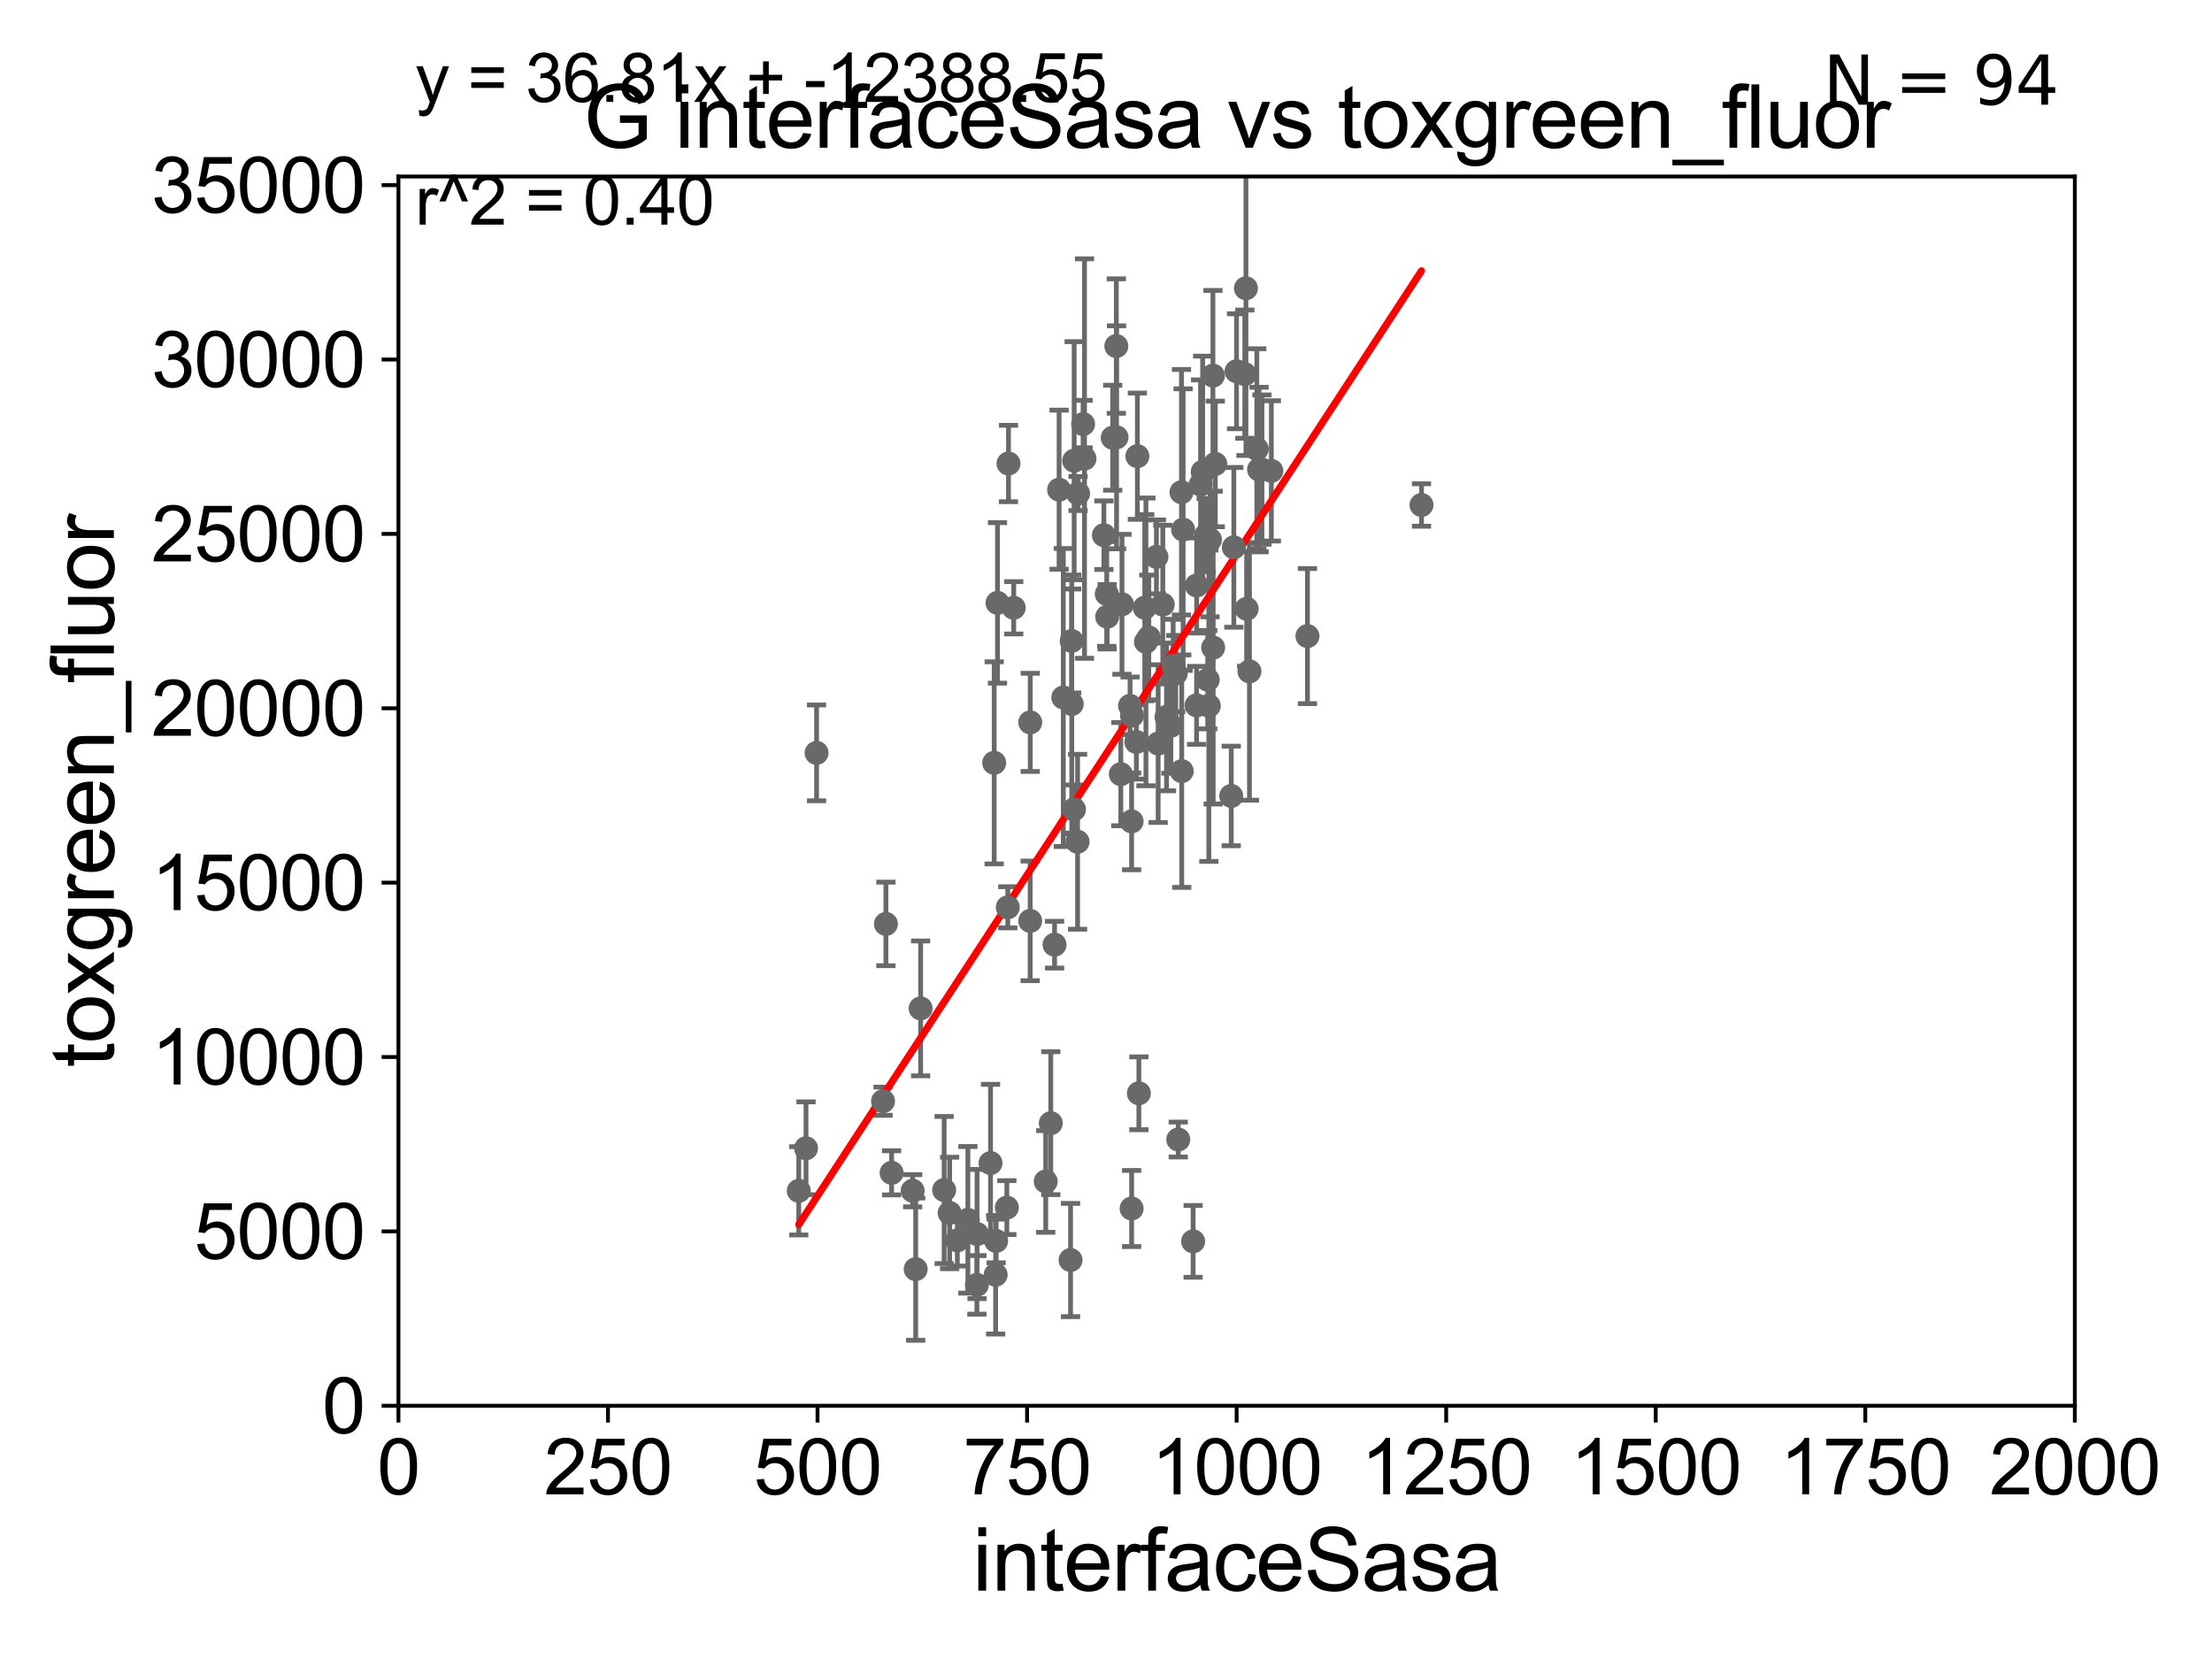 <?xml version="1.0" encoding="utf-8" standalone="no"?>
<!DOCTYPE svg PUBLIC "-//W3C//DTD SVG 1.1//EN"
  "http://www.w3.org/Graphics/SVG/1.1/DTD/svg11.dtd">
<svg xmlns:xlink="http://www.w3.org/1999/xlink" width="460.8pt" height="345.6pt" viewBox="0 0 460.8 345.6" xmlns="http://www.w3.org/2000/svg" version="1.1">
 <defs>
  <style type="text/css">*{stroke-linejoin: round; stroke-linecap: butt}</style>
 </defs>
 <g id="figure_1">
  <g id="patch_1">
   <path d="M 0 345.6 
L 460.8 345.6 
L 460.8 0 
L 0 0 
z
" style="fill: #ffffff"/>
  </g>
  <g id="axes_1">
   <g id="patch_2">
    <path d="M 83 292.84 
L 432.225 292.84 
L 432.225 36.775 
L 83 36.775 
z
" style="fill: #ffffff"/>
   </g>
   <g id="PathCollection_1">
    <defs>
     <path id="m8ef0f16545" d="M 0 1.118 
C 0.297 1.118 0.581 1 0.791 0.791 
C 1 0.581 1.118 0.297 1.118 0 
C 1.118 -0.297 1 -0.581 0.791 -0.791 
C 0.581 -1 0.297 -1.118 0 -1.118 
C -0.297 -1.118 -0.581 -1 -0.791 -0.791 
C -1 -0.581 -1.118 -0.297 -1.118 0 
C -1.118 0.297 -1 0.581 -0.791 0.791 
C -0.581 1 -0.297 1.118 0 1.118 
z
" style="stroke: #696969"/>
    </defs>
    <g clip-path="url(#p3609116023)">
     <use xlink:href="#m8ef0f16545" x="251.267" y="111.488" style="fill: #696969; stroke: #696969"/>
     <use xlink:href="#m8ef0f16545" x="248.55" y="258.602" style="fill: #696969; stroke: #696969"/>
     <use xlink:href="#m8ef0f16545" x="245.451" y="237.384" style="fill: #696969; stroke: #696969"/>
     <use xlink:href="#m8ef0f16545" x="191.784" y="210.071" style="fill: #696969; stroke: #696969"/>
     <use xlink:href="#m8ef0f16545" x="235.739" y="251.754" style="fill: #696969; stroke: #696969"/>
     <use xlink:href="#m8ef0f16545" x="237.247" y="227.751" style="fill: #696969; stroke: #696969"/>
     <use xlink:href="#m8ef0f16545" x="235.735" y="171.111" style="fill: #696969; stroke: #696969"/>
     <use xlink:href="#m8ef0f16545" x="238.473" y="126.6" style="fill: #696969; stroke: #696969"/>
     <use xlink:href="#m8ef0f16545" x="210.085" y="96.559" style="fill: #696969; stroke: #696969"/>
     <use xlink:href="#m8ef0f16545" x="243.918" y="151.189" style="fill: #696969; stroke: #696969"/>
     <use xlink:href="#m8ef0f16545" x="207.111" y="158.912" style="fill: #696969; stroke: #696969"/>
     <use xlink:href="#m8ef0f16545" x="236.724" y="154.566" style="fill: #696969; stroke: #696969"/>
     <use xlink:href="#m8ef0f16545" x="251.822" y="147.023" style="fill: #696969; stroke: #696969"/>
     <use xlink:href="#m8ef0f16545" x="218.899" y="233.98" style="fill: #696969; stroke: #696969"/>
     <use xlink:href="#m8ef0f16545" x="223.738" y="168.611" style="fill: #696969; stroke: #696969"/>
     <use xlink:href="#m8ef0f16545" x="221.506" y="145.302" style="fill: #696969; stroke: #696969"/>
     <use xlink:href="#m8ef0f16545" x="224.48" y="175.35" style="fill: #696969; stroke: #696969"/>
     <use xlink:href="#m8ef0f16545" x="224.583" y="102.813" style="fill: #696969; stroke: #696969"/>
     <use xlink:href="#m8ef0f16545" x="225.922" y="95.527" style="fill: #696969; stroke: #696969"/>
     <use xlink:href="#m8ef0f16545" x="231.796" y="91.187" style="fill: #696969; stroke: #696969"/>
     <use xlink:href="#m8ef0f16545" x="166.398" y="248.073" style="fill: #696969; stroke: #696969"/>
     <use xlink:href="#m8ef0f16545" x="243.003" y="149.352" style="fill: #696969; stroke: #696969"/>
     <use xlink:href="#m8ef0f16545" x="184.551" y="192.471" style="fill: #696969; stroke: #696969"/>
     <use xlink:href="#m8ef0f16545" x="223.017" y="262.487" style="fill: #696969; stroke: #696969"/>
     <use xlink:href="#m8ef0f16545" x="201.628" y="254.109" style="fill: #696969; stroke: #696969"/>
     <use xlink:href="#m8ef0f16545" x="197.827" y="252.683" style="fill: #696969; stroke: #696969"/>
     <use xlink:href="#m8ef0f16545" x="185.74" y="244.324" style="fill: #696969; stroke: #696969"/>
     <use xlink:href="#m8ef0f16545" x="203.535" y="257.071" style="fill: #696969; stroke: #696969"/>
     <use xlink:href="#m8ef0f16545" x="183.95" y="229.401" style="fill: #696969; stroke: #696969"/>
     <use xlink:href="#m8ef0f16545" x="170.109" y="156.841" style="fill: #696969; stroke: #696969"/>
     <use xlink:href="#m8ef0f16545" x="206.346" y="242.287" style="fill: #696969; stroke: #696969"/>
     <use xlink:href="#m8ef0f16545" x="196.685" y="247.906" style="fill: #696969; stroke: #696969"/>
     <use xlink:href="#m8ef0f16545" x="203.504" y="267.665" style="fill: #696969; stroke: #696969"/>
     <use xlink:href="#m8ef0f16545" x="223.254" y="133.517" style="fill: #696969; stroke: #696969"/>
     <use xlink:href="#m8ef0f16545" x="217.845" y="246.119" style="fill: #696969; stroke: #696969"/>
     <use xlink:href="#m8ef0f16545" x="199.43" y="258.394" style="fill: #696969; stroke: #696969"/>
     <use xlink:href="#m8ef0f16545" x="209.94" y="189.009" style="fill: #696969; stroke: #696969"/>
     <use xlink:href="#m8ef0f16545" x="207.511" y="258.514" style="fill: #696969; stroke: #696969"/>
     <use xlink:href="#m8ef0f16545" x="207.41" y="265.558" style="fill: #696969; stroke: #696969"/>
     <use xlink:href="#m8ef0f16545" x="230.645" y="128.481" style="fill: #696969; stroke: #696969"/>
     <use xlink:href="#m8ef0f16545" x="190.121" y="248.059" style="fill: #696969; stroke: #696969"/>
     <use xlink:href="#m8ef0f16545" x="207.799" y="125.59" style="fill: #696969; stroke: #696969"/>
     <use xlink:href="#m8ef0f16545" x="209.744" y="251.563" style="fill: #696969; stroke: #696969"/>
     <use xlink:href="#m8ef0f16545" x="220.628" y="102.009" style="fill: #696969; stroke: #696969"/>
     <use xlink:href="#m8ef0f16545" x="244.393" y="138.677" style="fill: #696969; stroke: #696969"/>
     <use xlink:href="#m8ef0f16545" x="239.317" y="132.803" style="fill: #696969; stroke: #696969"/>
     <use xlink:href="#m8ef0f16545" x="211.178" y="126.613" style="fill: #696969; stroke: #696969"/>
     <use xlink:href="#m8ef0f16545" x="251.592" y="141.604" style="fill: #696969; stroke: #696969"/>
     <use xlink:href="#m8ef0f16545" x="246.467" y="110.328" style="fill: #696969; stroke: #696969"/>
     <use xlink:href="#m8ef0f16545" x="242.231" y="125.939" style="fill: #696969; stroke: #696969"/>
     <use xlink:href="#m8ef0f16545" x="246.121" y="102.541" style="fill: #696969; stroke: #696969"/>
     <use xlink:href="#m8ef0f16545" x="262.889" y="97.821" style="fill: #696969; stroke: #696969"/>
     <use xlink:href="#m8ef0f16545" x="252.07" y="112.428" style="fill: #696969; stroke: #696969"/>
     <use xlink:href="#m8ef0f16545" x="252.676" y="78.252" style="fill: #696969; stroke: #696969"/>
     <use xlink:href="#m8ef0f16545" x="262.287" y="97.813" style="fill: #696969; stroke: #696969"/>
     <use xlink:href="#m8ef0f16545" x="260.284" y="139.863" style="fill: #696969; stroke: #696969"/>
     <use xlink:href="#m8ef0f16545" x="257.029" y="114.019" style="fill: #696969; stroke: #696969"/>
     <use xlink:href="#m8ef0f16545" x="238.719" y="133.718" style="fill: #696969; stroke: #696969"/>
     <use xlink:href="#m8ef0f16545" x="249.271" y="146.936" style="fill: #696969; stroke: #696969"/>
     <use xlink:href="#m8ef0f16545" x="232.552" y="72.091" style="fill: #696969; stroke: #696969"/>
     <use xlink:href="#m8ef0f16545" x="264.847" y="98.095" style="fill: #696969; stroke: #696969"/>
     <use xlink:href="#m8ef0f16545" x="259.318" y="77.939" style="fill: #696969; stroke: #696969"/>
     <use xlink:href="#m8ef0f16545" x="259.701" y="126.822" style="fill: #696969; stroke: #696969"/>
     <use xlink:href="#m8ef0f16545" x="229.961" y="111.489" style="fill: #696969; stroke: #696969"/>
     <use xlink:href="#m8ef0f16545" x="261.817" y="93.526" style="fill: #696969; stroke: #696969"/>
     <use xlink:href="#m8ef0f16545" x="272.367" y="132.506" style="fill: #696969; stroke: #696969"/>
     <use xlink:href="#m8ef0f16545" x="250.539" y="98.294" style="fill: #696969; stroke: #696969"/>
     <use xlink:href="#m8ef0f16545" x="252.725" y="134.903" style="fill: #696969; stroke: #696969"/>
     <use xlink:href="#m8ef0f16545" x="241.265" y="154.9" style="fill: #696969; stroke: #696969"/>
     <use xlink:href="#m8ef0f16545" x="190.755" y="264.388" style="fill: #696969; stroke: #696969"/>
     <use xlink:href="#m8ef0f16545" x="249.283" y="121.968" style="fill: #696969; stroke: #696969"/>
     <use xlink:href="#m8ef0f16545" x="256.49" y="165.812" style="fill: #696969; stroke: #696969"/>
     <use xlink:href="#m8ef0f16545" x="244.929" y="140.303" style="fill: #696969; stroke: #696969"/>
     <use xlink:href="#m8ef0f16545" x="225.63" y="88.345" style="fill: #696969; stroke: #696969"/>
     <use xlink:href="#m8ef0f16545" x="233.488" y="161.27" style="fill: #696969; stroke: #696969"/>
     <use xlink:href="#m8ef0f16545" x="235.821" y="149.058" style="fill: #696969; stroke: #696969"/>
     <use xlink:href="#m8ef0f16545" x="236.938" y="95.033" style="fill: #696969; stroke: #696969"/>
     <use xlink:href="#m8ef0f16545" x="230.555" y="123.73" style="fill: #696969; stroke: #696969"/>
     <use xlink:href="#m8ef0f16545" x="250.106" y="100.959" style="fill: #696969; stroke: #696969"/>
     <use xlink:href="#m8ef0f16545" x="232.598" y="91.102" style="fill: #696969; stroke: #696969"/>
     <use xlink:href="#m8ef0f16545" x="219.685" y="196.793" style="fill: #696969; stroke: #696969"/>
     <use xlink:href="#m8ef0f16545" x="259.552" y="60.054" style="fill: #696969; stroke: #696969"/>
     <use xlink:href="#m8ef0f16545" x="214.618" y="150.485" style="fill: #696969; stroke: #696969"/>
     <use xlink:href="#m8ef0f16545" x="257.593" y="77.339" style="fill: #696969; stroke: #696969"/>
     <use xlink:href="#m8ef0f16545" x="233.726" y="125.886" style="fill: #696969; stroke: #696969"/>
     <use xlink:href="#m8ef0f16545" x="296.125" y="105.2" style="fill: #696969; stroke: #696969"/>
     <use xlink:href="#m8ef0f16545" x="240.907" y="116.005" style="fill: #696969; stroke: #696969"/>
     <use xlink:href="#m8ef0f16545" x="246.177" y="160.644" style="fill: #696969; stroke: #696969"/>
     <use xlink:href="#m8ef0f16545" x="223.767" y="95.974" style="fill: #696969; stroke: #696969"/>
     <use xlink:href="#m8ef0f16545" x="214.605" y="191.837" style="fill: #696969; stroke: #696969"/>
     <use xlink:href="#m8ef0f16545" x="235.411" y="147.034" style="fill: #696969; stroke: #696969"/>
     <use xlink:href="#m8ef0f16545" x="253.17" y="96.642" style="fill: #696969; stroke: #696969"/>
     <use xlink:href="#m8ef0f16545" x="223.268" y="146.662" style="fill: #696969; stroke: #696969"/>
     <use xlink:href="#m8ef0f16545" x="167.909" y="239.207" style="fill: #696969; stroke: #696969"/>
    </g>
   </g>
   <g id="matplotlib.axis_1">
    <g id="xtick_1">
     <g id="line2d_1">
      <defs>
       <path id="m8413934075" d="M 0 0 
L 0 3.5 
" style="stroke: #000000; stroke-width: 0.8"/>
      </defs>
      <g>
       <use xlink:href="#m8413934075" x="83" y="292.84" style="stroke: #000000; stroke-width: 0.8"/>
      </g>
     </g>
     <g id="text_1">
      <!-- 0 -->
      <g transform="translate(78.551 311.293)scale(0.16 -0.16)">
       <defs>
        <path id="ArialMT-30" d="M 266 2259 
Q 266 3072 433 3567 
Q 600 4063 929 4331 
Q 1259 4600 1759 4600 
Q 2128 4600 2406 4451 
Q 2684 4303 2865 4023 
Q 3047 3744 3150 3342 
Q 3253 2941 3253 2259 
Q 3253 1453 3087 958 
Q 2922 463 2592 192 
Q 2263 -78 1759 -78 
Q 1097 -78 719 397 
Q 266 969 266 2259 
z
M 844 2259 
Q 844 1131 1108 757 
Q 1372 384 1759 384 
Q 2147 384 2411 759 
Q 2675 1134 2675 2259 
Q 2675 3391 2411 3762 
Q 2147 4134 1753 4134 
Q 1366 4134 1134 3806 
Q 844 3388 844 2259 
z
" transform="scale(0.016)"/>
       </defs>
       <use xlink:href="#ArialMT-30"/>
      </g>
     </g>
    </g>
    <g id="xtick_2">
     <g id="line2d_2">
      <g>
       <use xlink:href="#m8413934075" x="126.653" y="292.84" style="stroke: #000000; stroke-width: 0.8"/>
      </g>
     </g>
     <g id="text_2">
      <!-- 250 -->
      <g transform="translate(113.307 311.293)scale(0.16 -0.16)">
       <defs>
        <path id="ArialMT-32" d="M 3222 541 
L 3222 0 
L 194 0 
Q 188 203 259 391 
Q 375 700 629 1000 
Q 884 1300 1366 1694 
Q 2113 2306 2375 2664 
Q 2638 3022 2638 3341 
Q 2638 3675 2398 3904 
Q 2159 4134 1775 4134 
Q 1369 4134 1125 3890 
Q 881 3647 878 3216 
L 300 3275 
Q 359 3922 746 4261 
Q 1134 4600 1788 4600 
Q 2447 4600 2831 4234 
Q 3216 3869 3216 3328 
Q 3216 3053 3103 2787 
Q 2991 2522 2730 2228 
Q 2469 1934 1863 1422 
Q 1356 997 1212 845 
Q 1069 694 975 541 
L 3222 541 
z
" transform="scale(0.016)"/>
        <path id="ArialMT-35" d="M 266 1200 
L 856 1250 
Q 922 819 1161 601 
Q 1400 384 1738 384 
Q 2144 384 2425 690 
Q 2706 997 2706 1503 
Q 2706 1984 2436 2262 
Q 2166 2541 1728 2541 
Q 1456 2541 1237 2417 
Q 1019 2294 894 2097 
L 366 2166 
L 809 4519 
L 3088 4519 
L 3088 3981 
L 1259 3981 
L 1013 2750 
Q 1425 3038 1878 3038 
Q 2478 3038 2890 2622 
Q 3303 2206 3303 1553 
Q 3303 931 2941 478 
Q 2500 -78 1738 -78 
Q 1113 -78 717 272 
Q 322 622 266 1200 
z
" transform="scale(0.016)"/>
       </defs>
       <use xlink:href="#ArialMT-32"/>
       <use xlink:href="#ArialMT-35" x="55.615"/>
       <use xlink:href="#ArialMT-30" x="111.23"/>
      </g>
     </g>
    </g>
    <g id="xtick_3">
     <g id="line2d_3">
      <g>
       <use xlink:href="#m8413934075" x="170.306" y="292.84" style="stroke: #000000; stroke-width: 0.8"/>
      </g>
     </g>
     <g id="text_3">
      <!-- 500 -->
      <g transform="translate(156.96 311.293)scale(0.16 -0.16)">
       <use xlink:href="#ArialMT-35"/>
       <use xlink:href="#ArialMT-30" x="55.615"/>
       <use xlink:href="#ArialMT-30" x="111.23"/>
      </g>
     </g>
    </g>
    <g id="xtick_4">
     <g id="line2d_4">
      <g>
       <use xlink:href="#m8413934075" x="213.959" y="292.84" style="stroke: #000000; stroke-width: 0.8"/>
      </g>
     </g>
     <g id="text_4">
      <!-- 750 -->
      <g transform="translate(200.613 311.293)scale(0.16 -0.16)">
       <defs>
        <path id="ArialMT-37" d="M 303 3981 
L 303 4522 
L 3269 4522 
L 3269 4084 
Q 2831 3619 2401 2847 
Q 1972 2075 1738 1259 
Q 1569 684 1522 0 
L 944 0 
Q 953 541 1156 1306 
Q 1359 2072 1739 2783 
Q 2119 3494 2547 3981 
L 303 3981 
z
" transform="scale(0.016)"/>
       </defs>
       <use xlink:href="#ArialMT-37"/>
       <use xlink:href="#ArialMT-35" x="55.615"/>
       <use xlink:href="#ArialMT-30" x="111.23"/>
      </g>
     </g>
    </g>
    <g id="xtick_5">
     <g id="line2d_5">
      <g>
       <use xlink:href="#m8413934075" x="257.613" y="292.84" style="stroke: #000000; stroke-width: 0.8"/>
      </g>
     </g>
     <g id="text_5">
      <!-- 1000 -->
      <g transform="translate(239.817 311.293)scale(0.16 -0.16)">
       <defs>
        <path id="ArialMT-31" d="M 2384 0 
L 1822 0 
L 1822 3584 
Q 1619 3391 1289 3197 
Q 959 3003 697 2906 
L 697 3450 
Q 1169 3672 1522 3987 
Q 1875 4303 2022 4600 
L 2384 4600 
L 2384 0 
z
" transform="scale(0.016)"/>
       </defs>
       <use xlink:href="#ArialMT-31"/>
       <use xlink:href="#ArialMT-30" x="55.615"/>
       <use xlink:href="#ArialMT-30" x="111.23"/>
       <use xlink:href="#ArialMT-30" x="166.846"/>
      </g>
     </g>
    </g>
    <g id="xtick_6">
     <g id="line2d_6">
      <g>
       <use xlink:href="#m8413934075" x="301.266" y="292.84" style="stroke: #000000; stroke-width: 0.8"/>
      </g>
     </g>
     <g id="text_6">
      <!-- 1250 -->
      <g transform="translate(283.471 311.293)scale(0.16 -0.16)">
       <use xlink:href="#ArialMT-31"/>
       <use xlink:href="#ArialMT-32" x="55.615"/>
       <use xlink:href="#ArialMT-35" x="111.23"/>
       <use xlink:href="#ArialMT-30" x="166.846"/>
      </g>
     </g>
    </g>
    <g id="xtick_7">
     <g id="line2d_7">
      <g>
       <use xlink:href="#m8413934075" x="344.919" y="292.84" style="stroke: #000000; stroke-width: 0.8"/>
      </g>
     </g>
     <g id="text_7">
      <!-- 1500 -->
      <g transform="translate(327.124 311.293)scale(0.16 -0.16)">
       <use xlink:href="#ArialMT-31"/>
       <use xlink:href="#ArialMT-35" x="55.615"/>
       <use xlink:href="#ArialMT-30" x="111.23"/>
       <use xlink:href="#ArialMT-30" x="166.846"/>
      </g>
     </g>
    </g>
    <g id="xtick_8">
     <g id="line2d_8">
      <g>
       <use xlink:href="#m8413934075" x="388.572" y="292.84" style="stroke: #000000; stroke-width: 0.8"/>
      </g>
     </g>
     <g id="text_8">
      <!-- 1750 -->
      <g transform="translate(370.777 311.293)scale(0.16 -0.16)">
       <use xlink:href="#ArialMT-31"/>
       <use xlink:href="#ArialMT-37" x="55.615"/>
       <use xlink:href="#ArialMT-35" x="111.23"/>
       <use xlink:href="#ArialMT-30" x="166.846"/>
      </g>
     </g>
    </g>
    <g id="xtick_9">
     <g id="line2d_9">
      <g>
       <use xlink:href="#m8413934075" x="432.225" y="292.84" style="stroke: #000000; stroke-width: 0.8"/>
      </g>
     </g>
     <g id="text_9">
      <!-- 2000 -->
      <g transform="translate(414.43 311.293)scale(0.16 -0.16)">
       <use xlink:href="#ArialMT-32"/>
       <use xlink:href="#ArialMT-30" x="55.615"/>
       <use xlink:href="#ArialMT-30" x="111.23"/>
       <use xlink:href="#ArialMT-30" x="166.846"/>
      </g>
     </g>
    </g>
    <g id="text_10">
     <!-- interfaceSasa -->
     <g transform="translate(202.583 331.357)scale(0.18 -0.18)">
      <defs>
       <path id="ArialMT-69" d="M 425 3934 
L 425 4581 
L 988 4581 
L 988 3934 
L 425 3934 
z
M 425 0 
L 425 3319 
L 988 3319 
L 988 0 
L 425 0 
z
" transform="scale(0.016)"/>
       <path id="ArialMT-6e" d="M 422 0 
L 422 3319 
L 928 3319 
L 928 2847 
Q 1294 3394 1984 3394 
Q 2284 3394 2536 3286 
Q 2788 3178 2913 3003 
Q 3038 2828 3088 2588 
Q 3119 2431 3119 2041 
L 3119 0 
L 2556 0 
L 2556 2019 
Q 2556 2363 2490 2533 
Q 2425 2703 2258 2804 
Q 2091 2906 1866 2906 
Q 1506 2906 1245 2678 
Q 984 2450 984 1813 
L 984 0 
L 422 0 
z
" transform="scale(0.016)"/>
       <path id="ArialMT-74" d="M 1650 503 
L 1731 6 
Q 1494 -44 1306 -44 
Q 1000 -44 831 53 
Q 663 150 594 308 
Q 525 466 525 972 
L 525 2881 
L 113 2881 
L 113 3319 
L 525 3319 
L 525 4141 
L 1084 4478 
L 1084 3319 
L 1650 3319 
L 1650 2881 
L 1084 2881 
L 1084 941 
Q 1084 700 1114 631 
Q 1144 563 1211 522 
Q 1278 481 1403 481 
Q 1497 481 1650 503 
z
" transform="scale(0.016)"/>
       <path id="ArialMT-65" d="M 2694 1069 
L 3275 997 
Q 3138 488 2766 206 
Q 2394 -75 1816 -75 
Q 1088 -75 661 373 
Q 234 822 234 1631 
Q 234 2469 665 2931 
Q 1097 3394 1784 3394 
Q 2450 3394 2872 2941 
Q 3294 2488 3294 1666 
Q 3294 1616 3291 1516 
L 816 1516 
Q 847 969 1125 678 
Q 1403 388 1819 388 
Q 2128 388 2347 550 
Q 2566 713 2694 1069 
z
M 847 1978 
L 2700 1978 
Q 2663 2397 2488 2606 
Q 2219 2931 1791 2931 
Q 1403 2931 1139 2672 
Q 875 2413 847 1978 
z
" transform="scale(0.016)"/>
       <path id="ArialMT-72" d="M 416 0 
L 416 3319 
L 922 3319 
L 922 2816 
Q 1116 3169 1280 3281 
Q 1444 3394 1641 3394 
Q 1925 3394 2219 3213 
L 2025 2691 
Q 1819 2813 1613 2813 
Q 1428 2813 1281 2702 
Q 1134 2591 1072 2394 
Q 978 2094 978 1738 
L 978 0 
L 416 0 
z
" transform="scale(0.016)"/>
       <path id="ArialMT-66" d="M 556 0 
L 556 2881 
L 59 2881 
L 59 3319 
L 556 3319 
L 556 3672 
Q 556 4006 616 4169 
Q 697 4388 901 4523 
Q 1106 4659 1475 4659 
Q 1713 4659 2000 4603 
L 1916 4113 
Q 1741 4144 1584 4144 
Q 1328 4144 1222 4034 
Q 1116 3925 1116 3625 
L 1116 3319 
L 1763 3319 
L 1763 2881 
L 1116 2881 
L 1116 0 
L 556 0 
z
" transform="scale(0.016)"/>
       <path id="ArialMT-61" d="M 2588 409 
Q 2275 144 1986 34 
Q 1697 -75 1366 -75 
Q 819 -75 525 192 
Q 231 459 231 875 
Q 231 1119 342 1320 
Q 453 1522 633 1644 
Q 813 1766 1038 1828 
Q 1203 1872 1538 1913 
Q 2219 1994 2541 2106 
Q 2544 2222 2544 2253 
Q 2544 2597 2384 2738 
Q 2169 2928 1744 2928 
Q 1347 2928 1158 2789 
Q 969 2650 878 2297 
L 328 2372 
Q 403 2725 575 2942 
Q 747 3159 1072 3276 
Q 1397 3394 1825 3394 
Q 2250 3394 2515 3294 
Q 2781 3194 2906 3042 
Q 3031 2891 3081 2659 
Q 3109 2516 3109 2141 
L 3109 1391 
Q 3109 606 3145 398 
Q 3181 191 3288 0 
L 2700 0 
Q 2613 175 2588 409 
z
M 2541 1666 
Q 2234 1541 1622 1453 
Q 1275 1403 1131 1340 
Q 988 1278 909 1158 
Q 831 1038 831 891 
Q 831 666 1001 516 
Q 1172 366 1500 366 
Q 1825 366 2078 508 
Q 2331 650 2450 897 
Q 2541 1088 2541 1459 
L 2541 1666 
z
" transform="scale(0.016)"/>
       <path id="ArialMT-63" d="M 2588 1216 
L 3141 1144 
Q 3050 572 2676 248 
Q 2303 -75 1759 -75 
Q 1078 -75 664 370 
Q 250 816 250 1647 
Q 250 2184 428 2587 
Q 606 2991 970 3192 
Q 1334 3394 1763 3394 
Q 2303 3394 2647 3120 
Q 2991 2847 3088 2344 
L 2541 2259 
Q 2463 2594 2264 2762 
Q 2066 2931 1784 2931 
Q 1359 2931 1093 2626 
Q 828 2322 828 1663 
Q 828 994 1084 691 
Q 1341 388 1753 388 
Q 2084 388 2306 591 
Q 2528 794 2588 1216 
z
" transform="scale(0.016)"/>
       <path id="ArialMT-53" d="M 288 1472 
L 859 1522 
Q 900 1178 1048 958 
Q 1197 738 1509 602 
Q 1822 466 2213 466 
Q 2559 466 2825 569 
Q 3091 672 3220 851 
Q 3350 1031 3350 1244 
Q 3350 1459 3225 1620 
Q 3100 1781 2813 1891 
Q 2628 1963 1997 2114 
Q 1366 2266 1113 2400 
Q 784 2572 623 2826 
Q 463 3081 463 3397 
Q 463 3744 659 4045 
Q 856 4347 1234 4503 
Q 1613 4659 2075 4659 
Q 2584 4659 2973 4495 
Q 3363 4331 3572 4012 
Q 3781 3694 3797 3291 
L 3216 3247 
Q 3169 3681 2898 3903 
Q 2628 4125 2100 4125 
Q 1550 4125 1298 3923 
Q 1047 3722 1047 3438 
Q 1047 3191 1225 3031 
Q 1400 2872 2139 2705 
Q 2878 2538 3153 2413 
Q 3553 2228 3743 1945 
Q 3934 1663 3934 1294 
Q 3934 928 3725 604 
Q 3516 281 3123 101 
Q 2731 -78 2241 -78 
Q 1619 -78 1198 103 
Q 778 284 539 648 
Q 300 1013 288 1472 
z
" transform="scale(0.016)"/>
       <path id="ArialMT-73" d="M 197 991 
L 753 1078 
Q 800 744 1014 566 
Q 1228 388 1613 388 
Q 2000 388 2187 545 
Q 2375 703 2375 916 
Q 2375 1106 2209 1216 
Q 2094 1291 1634 1406 
Q 1016 1563 777 1677 
Q 538 1791 414 1992 
Q 291 2194 291 2438 
Q 291 2659 392 2848 
Q 494 3038 669 3163 
Q 800 3259 1026 3326 
Q 1253 3394 1513 3394 
Q 1903 3394 2198 3281 
Q 2494 3169 2634 2976 
Q 2775 2784 2828 2463 
L 2278 2388 
Q 2241 2644 2061 2787 
Q 1881 2931 1553 2931 
Q 1166 2931 1000 2803 
Q 834 2675 834 2503 
Q 834 2394 903 2306 
Q 972 2216 1119 2156 
Q 1203 2125 1616 2013 
Q 2213 1853 2448 1751 
Q 2684 1650 2818 1456 
Q 2953 1263 2953 975 
Q 2953 694 2789 445 
Q 2625 197 2315 61 
Q 2006 -75 1616 -75 
Q 969 -75 630 194 
Q 291 463 197 991 
z
" transform="scale(0.016)"/>
      </defs>
      <use xlink:href="#ArialMT-69"/>
      <use xlink:href="#ArialMT-6e" x="22.217"/>
      <use xlink:href="#ArialMT-74" x="77.832"/>
      <use xlink:href="#ArialMT-65" x="105.615"/>
      <use xlink:href="#ArialMT-72" x="161.23"/>
      <use xlink:href="#ArialMT-66" x="194.531"/>
      <use xlink:href="#ArialMT-61" x="222.314"/>
      <use xlink:href="#ArialMT-63" x="277.93"/>
      <use xlink:href="#ArialMT-65" x="327.93"/>
      <use xlink:href="#ArialMT-53" x="383.545"/>
      <use xlink:href="#ArialMT-61" x="450.244"/>
      <use xlink:href="#ArialMT-73" x="505.859"/>
      <use xlink:href="#ArialMT-61" x="555.859"/>
     </g>
    </g>
   </g>
   <g id="matplotlib.axis_2">
    <g id="ytick_1">
     <g id="line2d_10">
      <defs>
       <path id="m343823c245" d="M 0 0 
L -3.5 0 
" style="stroke: #000000; stroke-width: 0.8"/>
      </defs>
      <g>
       <use xlink:href="#m343823c245" x="83" y="292.84" style="stroke: #000000; stroke-width: 0.8"/>
      </g>
     </g>
     <g id="text_11">
      <!-- 0 -->
      <g transform="translate(67.103 298.566)scale(0.16 -0.16)">
       <use xlink:href="#ArialMT-30"/>
      </g>
     </g>
    </g>
    <g id="ytick_2">
     <g id="line2d_11">
      <g>
       <use xlink:href="#m343823c245" x="83" y="256.516" style="stroke: #000000; stroke-width: 0.8"/>
      </g>
     </g>
     <g id="text_12">
      <!-- 5000 -->
      <g transform="translate(40.41 262.242)scale(0.16 -0.16)">
       <use xlink:href="#ArialMT-35"/>
       <use xlink:href="#ArialMT-30" x="55.615"/>
       <use xlink:href="#ArialMT-30" x="111.23"/>
       <use xlink:href="#ArialMT-30" x="166.846"/>
      </g>
     </g>
    </g>
    <g id="ytick_3">
     <g id="line2d_12">
      <g>
       <use xlink:href="#m343823c245" x="83" y="220.192" style="stroke: #000000; stroke-width: 0.8"/>
      </g>
     </g>
     <g id="text_13">
      <!-- 10000 -->
      <g transform="translate(31.512 225.918)scale(0.16 -0.16)">
       <use xlink:href="#ArialMT-31"/>
       <use xlink:href="#ArialMT-30" x="55.615"/>
       <use xlink:href="#ArialMT-30" x="111.23"/>
       <use xlink:href="#ArialMT-30" x="166.846"/>
       <use xlink:href="#ArialMT-30" x="222.461"/>
      </g>
     </g>
    </g>
    <g id="ytick_4">
     <g id="line2d_13">
      <g>
       <use xlink:href="#m343823c245" x="83" y="183.867" style="stroke: #000000; stroke-width: 0.8"/>
      </g>
     </g>
     <g id="text_14">
      <!-- 15000 -->
      <g transform="translate(31.512 189.594)scale(0.16 -0.16)">
       <use xlink:href="#ArialMT-31"/>
       <use xlink:href="#ArialMT-35" x="55.615"/>
       <use xlink:href="#ArialMT-30" x="111.23"/>
       <use xlink:href="#ArialMT-30" x="166.846"/>
       <use xlink:href="#ArialMT-30" x="222.461"/>
      </g>
     </g>
    </g>
    <g id="ytick_5">
     <g id="line2d_14">
      <g>
       <use xlink:href="#m343823c245" x="83" y="147.543" style="stroke: #000000; stroke-width: 0.8"/>
      </g>
     </g>
     <g id="text_15">
      <!-- 20000 -->
      <g transform="translate(31.512 153.27)scale(0.16 -0.16)">
       <use xlink:href="#ArialMT-32"/>
       <use xlink:href="#ArialMT-30" x="55.615"/>
       <use xlink:href="#ArialMT-30" x="111.23"/>
       <use xlink:href="#ArialMT-30" x="166.846"/>
       <use xlink:href="#ArialMT-30" x="222.461"/>
      </g>
     </g>
    </g>
    <g id="ytick_6">
     <g id="line2d_15">
      <g>
       <use xlink:href="#m343823c245" x="83" y="111.219" style="stroke: #000000; stroke-width: 0.8"/>
      </g>
     </g>
     <g id="text_16">
      <!-- 25000 -->
      <g transform="translate(31.512 116.945)scale(0.16 -0.16)">
       <use xlink:href="#ArialMT-32"/>
       <use xlink:href="#ArialMT-35" x="55.615"/>
       <use xlink:href="#ArialMT-30" x="111.23"/>
       <use xlink:href="#ArialMT-30" x="166.846"/>
       <use xlink:href="#ArialMT-30" x="222.461"/>
      </g>
     </g>
    </g>
    <g id="ytick_7">
     <g id="line2d_16">
      <g>
       <use xlink:href="#m343823c245" x="83" y="74.895" style="stroke: #000000; stroke-width: 0.8"/>
      </g>
     </g>
     <g id="text_17">
      <!-- 30000 -->
      <g transform="translate(31.512 80.621)scale(0.16 -0.16)">
       <defs>
        <path id="ArialMT-33" d="M 269 1209 
L 831 1284 
Q 928 806 1161 595 
Q 1394 384 1728 384 
Q 2125 384 2398 659 
Q 2672 934 2672 1341 
Q 2672 1728 2419 1979 
Q 2166 2231 1775 2231 
Q 1616 2231 1378 2169 
L 1441 2663 
Q 1497 2656 1531 2656 
Q 1891 2656 2178 2843 
Q 2466 3031 2466 3422 
Q 2466 3731 2256 3934 
Q 2047 4138 1716 4138 
Q 1388 4138 1169 3931 
Q 950 3725 888 3313 
L 325 3413 
Q 428 3978 793 4289 
Q 1159 4600 1703 4600 
Q 2078 4600 2393 4439 
Q 2709 4278 2876 4000 
Q 3044 3722 3044 3409 
Q 3044 3113 2884 2869 
Q 2725 2625 2413 2481 
Q 2819 2388 3044 2092 
Q 3269 1797 3269 1353 
Q 3269 753 2831 336 
Q 2394 -81 1725 -81 
Q 1122 -81 723 278 
Q 325 638 269 1209 
z
" transform="scale(0.016)"/>
       </defs>
       <use xlink:href="#ArialMT-33"/>
       <use xlink:href="#ArialMT-30" x="55.615"/>
       <use xlink:href="#ArialMT-30" x="111.23"/>
       <use xlink:href="#ArialMT-30" x="166.846"/>
       <use xlink:href="#ArialMT-30" x="222.461"/>
      </g>
     </g>
    </g>
    <g id="ytick_8">
     <g id="line2d_17">
      <g>
       <use xlink:href="#m343823c245" x="83" y="38.571" style="stroke: #000000; stroke-width: 0.8"/>
      </g>
     </g>
     <g id="text_18">
      <!-- 35000 -->
      <g transform="translate(31.512 44.297)scale(0.16 -0.16)">
       <use xlink:href="#ArialMT-33"/>
       <use xlink:href="#ArialMT-35" x="55.615"/>
       <use xlink:href="#ArialMT-30" x="111.23"/>
       <use xlink:href="#ArialMT-30" x="166.846"/>
       <use xlink:href="#ArialMT-30" x="222.461"/>
      </g>
     </g>
    </g>
    <g id="text_19">
     <!-- toxgreen_fluor -->
     <g transform="translate(23.724 222.34)rotate(-90)scale(0.18 -0.18)">
      <defs>
       <path id="ArialMT-6f" d="M 213 1659 
Q 213 2581 725 3025 
Q 1153 3394 1769 3394 
Q 2453 3394 2887 2945 
Q 3322 2497 3322 1706 
Q 3322 1066 3130 698 
Q 2938 331 2570 128 
Q 2203 -75 1769 -75 
Q 1072 -75 642 372 
Q 213 819 213 1659 
z
M 791 1659 
Q 791 1022 1069 705 
Q 1347 388 1769 388 
Q 2188 388 2466 706 
Q 2744 1025 2744 1678 
Q 2744 2294 2464 2611 
Q 2184 2928 1769 2928 
Q 1347 2928 1069 2612 
Q 791 2297 791 1659 
z
" transform="scale(0.016)"/>
       <path id="ArialMT-78" d="M 47 0 
L 1259 1725 
L 138 3319 
L 841 3319 
L 1350 2541 
Q 1494 2319 1581 2169 
Q 1719 2375 1834 2534 
L 2394 3319 
L 3066 3319 
L 1919 1756 
L 3153 0 
L 2463 0 
L 1781 1031 
L 1600 1309 
L 728 0 
L 47 0 
z
" transform="scale(0.016)"/>
       <path id="ArialMT-67" d="M 319 -275 
L 866 -356 
Q 900 -609 1056 -725 
Q 1266 -881 1628 -881 
Q 2019 -881 2231 -725 
Q 2444 -569 2519 -288 
Q 2563 -116 2559 434 
Q 2191 0 1641 0 
Q 956 0 581 494 
Q 206 988 206 1678 
Q 206 2153 378 2554 
Q 550 2956 876 3175 
Q 1203 3394 1644 3394 
Q 2231 3394 2613 2919 
L 2613 3319 
L 3131 3319 
L 3131 450 
Q 3131 -325 2973 -648 
Q 2816 -972 2473 -1159 
Q 2131 -1347 1631 -1347 
Q 1038 -1347 672 -1080 
Q 306 -813 319 -275 
z
M 784 1719 
Q 784 1066 1043 766 
Q 1303 466 1694 466 
Q 2081 466 2343 764 
Q 2606 1063 2606 1700 
Q 2606 2309 2336 2618 
Q 2066 2928 1684 2928 
Q 1309 2928 1046 2623 
Q 784 2319 784 1719 
z
" transform="scale(0.016)"/>
       <path id="ArialMT-5f" d="M -97 -1272 
L -97 -866 
L 3631 -866 
L 3631 -1272 
L -97 -1272 
z
" transform="scale(0.016)"/>
       <path id="ArialMT-6c" d="M 409 0 
L 409 4581 
L 972 4581 
L 972 0 
L 409 0 
z
" transform="scale(0.016)"/>
       <path id="ArialMT-75" d="M 2597 0 
L 2597 488 
Q 2209 -75 1544 -75 
Q 1250 -75 995 37 
Q 741 150 617 320 
Q 494 491 444 738 
Q 409 903 409 1263 
L 409 3319 
L 972 3319 
L 972 1478 
Q 972 1038 1006 884 
Q 1059 663 1231 536 
Q 1403 409 1656 409 
Q 1909 409 2131 539 
Q 2353 669 2445 892 
Q 2538 1116 2538 1541 
L 2538 3319 
L 3100 3319 
L 3100 0 
L 2597 0 
z
" transform="scale(0.016)"/>
      </defs>
      <use xlink:href="#ArialMT-74"/>
      <use xlink:href="#ArialMT-6f" x="27.783"/>
      <use xlink:href="#ArialMT-78" x="83.398"/>
      <use xlink:href="#ArialMT-67" x="133.398"/>
      <use xlink:href="#ArialMT-72" x="189.014"/>
      <use xlink:href="#ArialMT-65" x="222.314"/>
      <use xlink:href="#ArialMT-65" x="277.93"/>
      <use xlink:href="#ArialMT-6e" x="333.545"/>
      <use xlink:href="#ArialMT-5f" x="389.16"/>
      <use xlink:href="#ArialMT-66" x="444.775"/>
      <use xlink:href="#ArialMT-6c" x="472.559"/>
      <use xlink:href="#ArialMT-75" x="494.775"/>
      <use xlink:href="#ArialMT-6f" x="550.391"/>
      <use xlink:href="#ArialMT-72" x="606.006"/>
     </g>
    </g>
   </g>
   <g id="LineCollection_1">
    <path d="M 251.267 119.104 
L 251.267 103.872 
" clip-path="url(#p3609116023)" style="fill: none; stroke: #696969"/>
    <path d="M 248.55 266.076 
L 248.55 251.127 
" clip-path="url(#p3609116023)" style="fill: none; stroke: #696969"/>
    <path d="M 245.451 241.022 
L 245.451 233.746 
" clip-path="url(#p3609116023)" style="fill: none; stroke: #696969"/>
    <path d="M 191.784 224.119 
L 191.784 196.023 
" clip-path="url(#p3609116023)" style="fill: none; stroke: #696969"/>
    <path d="M 235.739 259.681 
L 235.739 243.828 
" clip-path="url(#p3609116023)" style="fill: none; stroke: #696969"/>
    <path d="M 237.247 235.338 
L 237.247 220.165 
" clip-path="url(#p3609116023)" style="fill: none; stroke: #696969"/>
    <path d="M 235.735 181.185 
L 235.735 161.038 
" clip-path="url(#p3609116023)" style="fill: none; stroke: #696969"/>
    <path d="M 238.473 145.98 
L 238.473 107.219 
" clip-path="url(#p3609116023)" style="fill: none; stroke: #696969"/>
    <path d="M 210.085 104.514 
L 210.085 88.603 
" clip-path="url(#p3609116023)" style="fill: none; stroke: #696969"/>
    <path d="M 243.918 161.08 
L 243.918 141.298 
" clip-path="url(#p3609116023)" style="fill: none; stroke: #696969"/>
    <path d="M 207.111 179.961 
L 207.111 137.862 
" clip-path="url(#p3609116023)" style="fill: none; stroke: #696969"/>
    <path d="M 236.724 162.307 
L 236.724 146.825 
" clip-path="url(#p3609116023)" style="fill: none; stroke: #696969"/>
    <path d="M 251.822 179.444 
L 251.822 114.602 
" clip-path="url(#p3609116023)" style="fill: none; stroke: #696969"/>
    <path d="M 218.899 248.866 
L 218.899 219.094 
" clip-path="url(#p3609116023)" style="fill: none; stroke: #696969"/>
    <path d="M 223.738 173.7 
L 223.738 163.522 
" clip-path="url(#p3609116023)" style="fill: none; stroke: #696969"/>
    <path d="M 221.506 176.343 
L 221.506 114.261 
" clip-path="url(#p3609116023)" style="fill: none; stroke: #696969"/>
    <path d="M 224.48 193.565 
L 224.48 157.135 
" clip-path="url(#p3609116023)" style="fill: none; stroke: #696969"/>
    <path d="M 224.583 106.356 
L 224.583 99.27 
" clip-path="url(#p3609116023)" style="fill: none; stroke: #696969"/>
    <path d="M 225.922 137.134 
L 225.922 53.92 
" clip-path="url(#p3609116023)" style="fill: none; stroke: #696969"/>
    <path d="M 231.796 102.122 
L 231.796 80.251 
" clip-path="url(#p3609116023)" style="fill: none; stroke: #696969"/>
    <path d="M 166.398 257.271 
L 166.398 238.876 
" clip-path="url(#p3609116023)" style="fill: none; stroke: #696969"/>
    <path d="M 243.003 164.74 
L 243.003 133.965 
" clip-path="url(#p3609116023)" style="fill: none; stroke: #696969"/>
    <path d="M 184.551 201.177 
L 184.551 183.766 
" clip-path="url(#p3609116023)" style="fill: none; stroke: #696969"/>
    <path d="M 223.017 274.279 
L 223.017 250.695 
" clip-path="url(#p3609116023)" style="fill: none; stroke: #696969"/>
    <path d="M 201.628 269.377 
L 201.628 238.84 
" clip-path="url(#p3609116023)" style="fill: none; stroke: #696969"/>
    <path d="M 197.827 264.289 
L 197.827 241.076 
" clip-path="url(#p3609116023)" style="fill: none; stroke: #696969"/>
    <path d="M 185.74 248.92 
L 185.74 239.727 
" clip-path="url(#p3609116023)" style="fill: none; stroke: #696969"/>
    <path d="M 203.535 270.53 
L 203.535 243.611 
" clip-path="url(#p3609116023)" style="fill: none; stroke: #696969"/>
    <path d="M 183.95 232.34 
L 183.95 226.463 
" clip-path="url(#p3609116023)" style="fill: none; stroke: #696969"/>
    <path d="M 170.109 166.82 
L 170.109 146.861 
" clip-path="url(#p3609116023)" style="fill: none; stroke: #696969"/>
    <path d="M 206.346 258.685 
L 206.346 225.89 
" clip-path="url(#p3609116023)" style="fill: none; stroke: #696969"/>
    <path d="M 196.685 263.231 
L 196.685 232.581 
" clip-path="url(#p3609116023)" style="fill: none; stroke: #696969"/>
    <path d="M 203.504 273.766 
L 203.504 261.564 
" clip-path="url(#p3609116023)" style="fill: none; stroke: #696969"/>
    <path d="M 223.254 144.34 
L 223.254 122.694 
" clip-path="url(#p3609116023)" style="fill: none; stroke: #696969"/>
    <path d="M 217.845 256.711 
L 217.845 235.527 
" clip-path="url(#p3609116023)" style="fill: none; stroke: #696969"/>
    <path d="M 199.43 263.737 
L 199.43 253.051 
" clip-path="url(#p3609116023)" style="fill: none; stroke: #696969"/>
    <path d="M 209.94 193.298 
L 209.94 184.72 
" clip-path="url(#p3609116023)" style="fill: none; stroke: #696969"/>
    <path d="M 207.511 263.053 
L 207.511 253.975 
" clip-path="url(#p3609116023)" style="fill: none; stroke: #696969"/>
    <path d="M 207.41 277.906 
L 207.41 253.209 
" clip-path="url(#p3609116023)" style="fill: none; stroke: #696969"/>
    <path d="M 230.645 135.191 
L 230.645 121.772 
" clip-path="url(#p3609116023)" style="fill: none; stroke: #696969"/>
    <path d="M 190.121 251.414 
L 190.121 244.703 
" clip-path="url(#p3609116023)" style="fill: none; stroke: #696969"/>
    <path d="M 207.799 142.311 
L 207.799 108.87 
" clip-path="url(#p3609116023)" style="fill: none; stroke: #696969"/>
    <path d="M 209.744 257.174 
L 209.744 245.952 
" clip-path="url(#p3609116023)" style="fill: none; stroke: #696969"/>
    <path d="M 220.628 118.578 
L 220.628 85.439 
" clip-path="url(#p3609116023)" style="fill: none; stroke: #696969"/>
    <path d="M 244.393 148.344 
L 244.393 129.01 
" clip-path="url(#p3609116023)" style="fill: none; stroke: #696969"/>
    <path d="M 239.317 145.809 
L 239.317 119.798 
" clip-path="url(#p3609116023)" style="fill: none; stroke: #696969"/>
    <path d="M 211.178 132.064 
L 211.178 121.162 
" clip-path="url(#p3609116023)" style="fill: none; stroke: #696969"/>
    <path d="M 251.592 151.839 
L 251.592 131.37 
" clip-path="url(#p3609116023)" style="fill: none; stroke: #696969"/>
    <path d="M 246.467 139.658 
L 246.467 80.997 
" clip-path="url(#p3609116023)" style="fill: none; stroke: #696969"/>
    <path d="M 242.231 142.455 
L 242.231 109.423 
" clip-path="url(#p3609116023)" style="fill: none; stroke: #696969"/>
    <path d="M 246.121 128.111 
L 246.121 76.97 
" clip-path="url(#p3609116023)" style="fill: none; stroke: #696969"/>
    <path d="M 262.889 113.372 
L 262.889 82.269 
" clip-path="url(#p3609116023)" style="fill: none; stroke: #696969"/>
    <path d="M 252.07 128.494 
L 252.07 96.362 
" clip-path="url(#p3609116023)" style="fill: none; stroke: #696969"/>
    <path d="M 252.676 96.003 
L 252.676 60.5 
" clip-path="url(#p3609116023)" style="fill: none; stroke: #696969"/>
    <path d="M 262.287 114.953 
L 262.287 80.673 
" clip-path="url(#p3609116023)" style="fill: none; stroke: #696969"/>
    <path d="M 260.284 166.691 
L 260.284 113.034 
" clip-path="url(#p3609116023)" style="fill: none; stroke: #696969"/>
    <path d="M 257.029 130.665 
L 257.029 97.373 
" clip-path="url(#p3609116023)" style="fill: none; stroke: #696969"/>
    <path d="M 238.719 163.689 
L 238.719 103.748 
" clip-path="url(#p3609116023)" style="fill: none; stroke: #696969"/>
    <path d="M 249.271 155.054 
L 249.271 138.818 
" clip-path="url(#p3609116023)" style="fill: none; stroke: #696969"/>
    <path d="M 232.552 86.098 
L 232.552 58.084 
" clip-path="url(#p3609116023)" style="fill: none; stroke: #696969"/>
    <path d="M 264.847 112.707 
L 264.847 83.483 
" clip-path="url(#p3609116023)" style="fill: none; stroke: #696969"/>
    <path d="M 259.318 91.293 
L 259.318 64.584 
" clip-path="url(#p3609116023)" style="fill: none; stroke: #696969"/>
    <path d="M 259.701 138.793 
L 259.701 114.851 
" clip-path="url(#p3609116023)" style="fill: none; stroke: #696969"/>
    <path d="M 229.961 118.631 
L 229.961 104.348 
" clip-path="url(#p3609116023)" style="fill: none; stroke: #696969"/>
    <path d="M 261.817 114.398 
L 261.817 72.653 
" clip-path="url(#p3609116023)" style="fill: none; stroke: #696969"/>
    <path d="M 272.367 146.575 
L 272.367 118.437 
" clip-path="url(#p3609116023)" style="fill: none; stroke: #696969"/>
    <path d="M 250.539 122.401 
L 250.539 74.187 
" clip-path="url(#p3609116023)" style="fill: none; stroke: #696969"/>
    <path d="M 252.725 167.484 
L 252.725 102.322 
" clip-path="url(#p3609116023)" style="fill: none; stroke: #696969"/>
    <path d="M 241.265 171.336 
L 241.265 138.463 
" clip-path="url(#p3609116023)" style="fill: none; stroke: #696969"/>
    <path d="M 190.755 279.209 
L 190.755 249.566 
" clip-path="url(#p3609116023)" style="fill: none; stroke: #696969"/>
    <path d="M 249.283 131.871 
L 249.283 112.064 
" clip-path="url(#p3609116023)" style="fill: none; stroke: #696969"/>
    <path d="M 256.49 176.184 
L 256.49 155.44 
" clip-path="url(#p3609116023)" style="fill: none; stroke: #696969"/>
    <path d="M 244.929 148.229 
L 244.929 132.377 
" clip-path="url(#p3609116023)" style="fill: none; stroke: #696969"/>
    <path d="M 225.63 93.292 
L 225.63 83.398 
" clip-path="url(#p3609116023)" style="fill: none; stroke: #696969"/>
    <path d="M 233.488 172.022 
L 233.488 150.517 
" clip-path="url(#p3609116023)" style="fill: none; stroke: #696969"/>
    <path d="M 235.821 149.554 
L 235.821 148.562 
" clip-path="url(#p3609116023)" style="fill: none; stroke: #696969"/>
    <path d="M 236.938 108.182 
L 236.938 81.885 
" clip-path="url(#p3609116023)" style="fill: none; stroke: #696969"/>
    <path d="M 230.555 134.638 
L 230.555 112.821 
" clip-path="url(#p3609116023)" style="fill: none; stroke: #696969"/>
    <path d="M 250.106 122.78 
L 250.106 79.137 
" clip-path="url(#p3609116023)" style="fill: none; stroke: #696969"/>
    <path d="M 232.598 114.329 
L 232.598 67.876 
" clip-path="url(#p3609116023)" style="fill: none; stroke: #696969"/>
    <path d="M 219.685 201.666 
L 219.685 191.92 
" clip-path="url(#p3609116023)" style="fill: none; stroke: #696969"/>
    <path d="M 259.552 94.883 
L 259.552 25.225 
" clip-path="url(#p3609116023)" style="fill: none; stroke: #696969"/>
    <path d="M 214.618 160.712 
L 214.618 140.258 
" clip-path="url(#p3609116023)" style="fill: none; stroke: #696969"/>
    <path d="M 257.593 89.318 
L 257.593 65.36 
" clip-path="url(#p3609116023)" style="fill: none; stroke: #696969"/>
    <path d="M 233.726 140.457 
L 233.726 111.314 
" clip-path="url(#p3609116023)" style="fill: none; stroke: #696969"/>
    <path d="M 296.125 109.621 
L 296.125 100.78 
" clip-path="url(#p3609116023)" style="fill: none; stroke: #696969"/>
    <path d="M 240.907 123.696 
L 240.907 108.315 
" clip-path="url(#p3609116023)" style="fill: none; stroke: #696969"/>
    <path d="M 246.177 184.862 
L 246.177 136.426 
" clip-path="url(#p3609116023)" style="fill: none; stroke: #696969"/>
    <path d="M 223.767 120.774 
L 223.767 71.173 
" clip-path="url(#p3609116023)" style="fill: none; stroke: #696969"/>
    <path d="M 214.605 204.296 
L 214.605 179.378 
" clip-path="url(#p3609116023)" style="fill: none; stroke: #696969"/>
    <path d="M 235.411 153.03 
L 235.411 141.037 
" clip-path="url(#p3609116023)" style="fill: none; stroke: #696969"/>
    <path d="M 253.17 109.725 
L 253.17 83.558 
" clip-path="url(#p3609116023)" style="fill: none; stroke: #696969"/>
    <path d="M 223.268 173.544 
L 223.268 119.78 
" clip-path="url(#p3609116023)" style="fill: none; stroke: #696969"/>
    <path d="M 167.909 248.876 
L 167.909 229.539 
" clip-path="url(#p3609116023)" style="fill: none; stroke: #696969"/>
   </g>
   <g id="line2d_18">
    <defs>
     <path id="m841bc45798" d="M 2 0 
L -2 -0 
" style="stroke: #696969"/>
    </defs>
    <g clip-path="url(#p3609116023)">
     <use xlink:href="#m841bc45798" x="251.267" y="119.104" style="fill: #696969; stroke: #696969"/>
     <use xlink:href="#m841bc45798" x="248.55" y="266.076" style="fill: #696969; stroke: #696969"/>
     <use xlink:href="#m841bc45798" x="245.451" y="241.022" style="fill: #696969; stroke: #696969"/>
     <use xlink:href="#m841bc45798" x="191.784" y="224.119" style="fill: #696969; stroke: #696969"/>
     <use xlink:href="#m841bc45798" x="235.739" y="259.681" style="fill: #696969; stroke: #696969"/>
     <use xlink:href="#m841bc45798" x="237.247" y="235.338" style="fill: #696969; stroke: #696969"/>
     <use xlink:href="#m841bc45798" x="235.735" y="181.185" style="fill: #696969; stroke: #696969"/>
     <use xlink:href="#m841bc45798" x="238.473" y="145.98" style="fill: #696969; stroke: #696969"/>
     <use xlink:href="#m841bc45798" x="210.085" y="104.514" style="fill: #696969; stroke: #696969"/>
     <use xlink:href="#m841bc45798" x="243.918" y="161.08" style="fill: #696969; stroke: #696969"/>
     <use xlink:href="#m841bc45798" x="207.111" y="179.961" style="fill: #696969; stroke: #696969"/>
     <use xlink:href="#m841bc45798" x="236.724" y="162.307" style="fill: #696969; stroke: #696969"/>
     <use xlink:href="#m841bc45798" x="251.822" y="179.444" style="fill: #696969; stroke: #696969"/>
     <use xlink:href="#m841bc45798" x="218.899" y="248.866" style="fill: #696969; stroke: #696969"/>
     <use xlink:href="#m841bc45798" x="223.738" y="173.7" style="fill: #696969; stroke: #696969"/>
     <use xlink:href="#m841bc45798" x="221.506" y="176.343" style="fill: #696969; stroke: #696969"/>
     <use xlink:href="#m841bc45798" x="224.48" y="193.565" style="fill: #696969; stroke: #696969"/>
     <use xlink:href="#m841bc45798" x="224.583" y="106.356" style="fill: #696969; stroke: #696969"/>
     <use xlink:href="#m841bc45798" x="225.922" y="137.134" style="fill: #696969; stroke: #696969"/>
     <use xlink:href="#m841bc45798" x="231.796" y="102.122" style="fill: #696969; stroke: #696969"/>
     <use xlink:href="#m841bc45798" x="166.398" y="257.271" style="fill: #696969; stroke: #696969"/>
     <use xlink:href="#m841bc45798" x="243.003" y="164.74" style="fill: #696969; stroke: #696969"/>
     <use xlink:href="#m841bc45798" x="184.551" y="201.177" style="fill: #696969; stroke: #696969"/>
     <use xlink:href="#m841bc45798" x="223.017" y="274.279" style="fill: #696969; stroke: #696969"/>
     <use xlink:href="#m841bc45798" x="201.628" y="269.377" style="fill: #696969; stroke: #696969"/>
     <use xlink:href="#m841bc45798" x="197.827" y="264.289" style="fill: #696969; stroke: #696969"/>
     <use xlink:href="#m841bc45798" x="185.74" y="248.92" style="fill: #696969; stroke: #696969"/>
     <use xlink:href="#m841bc45798" x="203.535" y="270.53" style="fill: #696969; stroke: #696969"/>
     <use xlink:href="#m841bc45798" x="183.95" y="232.34" style="fill: #696969; stroke: #696969"/>
     <use xlink:href="#m841bc45798" x="170.109" y="166.82" style="fill: #696969; stroke: #696969"/>
     <use xlink:href="#m841bc45798" x="206.346" y="258.685" style="fill: #696969; stroke: #696969"/>
     <use xlink:href="#m841bc45798" x="196.685" y="263.231" style="fill: #696969; stroke: #696969"/>
     <use xlink:href="#m841bc45798" x="203.504" y="273.766" style="fill: #696969; stroke: #696969"/>
     <use xlink:href="#m841bc45798" x="223.254" y="144.34" style="fill: #696969; stroke: #696969"/>
     <use xlink:href="#m841bc45798" x="217.845" y="256.711" style="fill: #696969; stroke: #696969"/>
     <use xlink:href="#m841bc45798" x="199.43" y="263.737" style="fill: #696969; stroke: #696969"/>
     <use xlink:href="#m841bc45798" x="209.94" y="193.298" style="fill: #696969; stroke: #696969"/>
     <use xlink:href="#m841bc45798" x="207.511" y="263.053" style="fill: #696969; stroke: #696969"/>
     <use xlink:href="#m841bc45798" x="207.41" y="277.906" style="fill: #696969; stroke: #696969"/>
     <use xlink:href="#m841bc45798" x="230.645" y="135.191" style="fill: #696969; stroke: #696969"/>
     <use xlink:href="#m841bc45798" x="190.121" y="251.414" style="fill: #696969; stroke: #696969"/>
     <use xlink:href="#m841bc45798" x="207.799" y="142.311" style="fill: #696969; stroke: #696969"/>
     <use xlink:href="#m841bc45798" x="209.744" y="257.174" style="fill: #696969; stroke: #696969"/>
     <use xlink:href="#m841bc45798" x="220.628" y="118.578" style="fill: #696969; stroke: #696969"/>
     <use xlink:href="#m841bc45798" x="244.393" y="148.344" style="fill: #696969; stroke: #696969"/>
     <use xlink:href="#m841bc45798" x="239.317" y="145.809" style="fill: #696969; stroke: #696969"/>
     <use xlink:href="#m841bc45798" x="211.178" y="132.064" style="fill: #696969; stroke: #696969"/>
     <use xlink:href="#m841bc45798" x="251.592" y="151.839" style="fill: #696969; stroke: #696969"/>
     <use xlink:href="#m841bc45798" x="246.467" y="139.658" style="fill: #696969; stroke: #696969"/>
     <use xlink:href="#m841bc45798" x="242.231" y="142.455" style="fill: #696969; stroke: #696969"/>
     <use xlink:href="#m841bc45798" x="246.121" y="128.111" style="fill: #696969; stroke: #696969"/>
     <use xlink:href="#m841bc45798" x="262.889" y="113.372" style="fill: #696969; stroke: #696969"/>
     <use xlink:href="#m841bc45798" x="252.07" y="128.494" style="fill: #696969; stroke: #696969"/>
     <use xlink:href="#m841bc45798" x="252.676" y="96.003" style="fill: #696969; stroke: #696969"/>
     <use xlink:href="#m841bc45798" x="262.287" y="114.953" style="fill: #696969; stroke: #696969"/>
     <use xlink:href="#m841bc45798" x="260.284" y="166.691" style="fill: #696969; stroke: #696969"/>
     <use xlink:href="#m841bc45798" x="257.029" y="130.665" style="fill: #696969; stroke: #696969"/>
     <use xlink:href="#m841bc45798" x="238.719" y="163.689" style="fill: #696969; stroke: #696969"/>
     <use xlink:href="#m841bc45798" x="249.271" y="155.054" style="fill: #696969; stroke: #696969"/>
     <use xlink:href="#m841bc45798" x="232.552" y="86.098" style="fill: #696969; stroke: #696969"/>
     <use xlink:href="#m841bc45798" x="264.847" y="112.707" style="fill: #696969; stroke: #696969"/>
     <use xlink:href="#m841bc45798" x="259.318" y="91.293" style="fill: #696969; stroke: #696969"/>
     <use xlink:href="#m841bc45798" x="259.701" y="138.793" style="fill: #696969; stroke: #696969"/>
     <use xlink:href="#m841bc45798" x="229.961" y="118.631" style="fill: #696969; stroke: #696969"/>
     <use xlink:href="#m841bc45798" x="261.817" y="114.398" style="fill: #696969; stroke: #696969"/>
     <use xlink:href="#m841bc45798" x="272.367" y="146.575" style="fill: #696969; stroke: #696969"/>
     <use xlink:href="#m841bc45798" x="250.539" y="122.401" style="fill: #696969; stroke: #696969"/>
     <use xlink:href="#m841bc45798" x="252.725" y="167.484" style="fill: #696969; stroke: #696969"/>
     <use xlink:href="#m841bc45798" x="241.265" y="171.336" style="fill: #696969; stroke: #696969"/>
     <use xlink:href="#m841bc45798" x="190.755" y="279.209" style="fill: #696969; stroke: #696969"/>
     <use xlink:href="#m841bc45798" x="249.283" y="131.871" style="fill: #696969; stroke: #696969"/>
     <use xlink:href="#m841bc45798" x="256.49" y="176.184" style="fill: #696969; stroke: #696969"/>
     <use xlink:href="#m841bc45798" x="244.929" y="148.229" style="fill: #696969; stroke: #696969"/>
     <use xlink:href="#m841bc45798" x="225.63" y="93.292" style="fill: #696969; stroke: #696969"/>
     <use xlink:href="#m841bc45798" x="233.488" y="172.022" style="fill: #696969; stroke: #696969"/>
     <use xlink:href="#m841bc45798" x="235.821" y="149.554" style="fill: #696969; stroke: #696969"/>
     <use xlink:href="#m841bc45798" x="236.938" y="108.182" style="fill: #696969; stroke: #696969"/>
     <use xlink:href="#m841bc45798" x="230.555" y="134.638" style="fill: #696969; stroke: #696969"/>
     <use xlink:href="#m841bc45798" x="250.106" y="122.78" style="fill: #696969; stroke: #696969"/>
     <use xlink:href="#m841bc45798" x="232.598" y="114.329" style="fill: #696969; stroke: #696969"/>
     <use xlink:href="#m841bc45798" x="219.685" y="201.666" style="fill: #696969; stroke: #696969"/>
     <use xlink:href="#m841bc45798" x="259.552" y="94.883" style="fill: #696969; stroke: #696969"/>
     <use xlink:href="#m841bc45798" x="214.618" y="160.712" style="fill: #696969; stroke: #696969"/>
     <use xlink:href="#m841bc45798" x="257.593" y="89.318" style="fill: #696969; stroke: #696969"/>
     <use xlink:href="#m841bc45798" x="233.726" y="140.457" style="fill: #696969; stroke: #696969"/>
     <use xlink:href="#m841bc45798" x="296.125" y="109.621" style="fill: #696969; stroke: #696969"/>
     <use xlink:href="#m841bc45798" x="240.907" y="123.696" style="fill: #696969; stroke: #696969"/>
     <use xlink:href="#m841bc45798" x="246.177" y="184.862" style="fill: #696969; stroke: #696969"/>
     <use xlink:href="#m841bc45798" x="223.767" y="120.774" style="fill: #696969; stroke: #696969"/>
     <use xlink:href="#m841bc45798" x="214.605" y="204.296" style="fill: #696969; stroke: #696969"/>
     <use xlink:href="#m841bc45798" x="235.411" y="153.03" style="fill: #696969; stroke: #696969"/>
     <use xlink:href="#m841bc45798" x="253.17" y="109.725" style="fill: #696969; stroke: #696969"/>
     <use xlink:href="#m841bc45798" x="223.268" y="173.544" style="fill: #696969; stroke: #696969"/>
     <use xlink:href="#m841bc45798" x="167.909" y="248.876" style="fill: #696969; stroke: #696969"/>
    </g>
   </g>
   <g id="line2d_19">
    <g clip-path="url(#p3609116023)">
     <use xlink:href="#m841bc45798" x="251.267" y="103.872" style="fill: #696969; stroke: #696969"/>
     <use xlink:href="#m841bc45798" x="248.55" y="251.127" style="fill: #696969; stroke: #696969"/>
     <use xlink:href="#m841bc45798" x="245.451" y="233.746" style="fill: #696969; stroke: #696969"/>
     <use xlink:href="#m841bc45798" x="191.784" y="196.023" style="fill: #696969; stroke: #696969"/>
     <use xlink:href="#m841bc45798" x="235.739" y="243.828" style="fill: #696969; stroke: #696969"/>
     <use xlink:href="#m841bc45798" x="237.247" y="220.165" style="fill: #696969; stroke: #696969"/>
     <use xlink:href="#m841bc45798" x="235.735" y="161.038" style="fill: #696969; stroke: #696969"/>
     <use xlink:href="#m841bc45798" x="238.473" y="107.219" style="fill: #696969; stroke: #696969"/>
     <use xlink:href="#m841bc45798" x="210.085" y="88.603" style="fill: #696969; stroke: #696969"/>
     <use xlink:href="#m841bc45798" x="243.918" y="141.298" style="fill: #696969; stroke: #696969"/>
     <use xlink:href="#m841bc45798" x="207.111" y="137.862" style="fill: #696969; stroke: #696969"/>
     <use xlink:href="#m841bc45798" x="236.724" y="146.825" style="fill: #696969; stroke: #696969"/>
     <use xlink:href="#m841bc45798" x="251.822" y="114.602" style="fill: #696969; stroke: #696969"/>
     <use xlink:href="#m841bc45798" x="218.899" y="219.094" style="fill: #696969; stroke: #696969"/>
     <use xlink:href="#m841bc45798" x="223.738" y="163.522" style="fill: #696969; stroke: #696969"/>
     <use xlink:href="#m841bc45798" x="221.506" y="114.261" style="fill: #696969; stroke: #696969"/>
     <use xlink:href="#m841bc45798" x="224.48" y="157.135" style="fill: #696969; stroke: #696969"/>
     <use xlink:href="#m841bc45798" x="224.583" y="99.27" style="fill: #696969; stroke: #696969"/>
     <use xlink:href="#m841bc45798" x="225.922" y="53.92" style="fill: #696969; stroke: #696969"/>
     <use xlink:href="#m841bc45798" x="231.796" y="80.251" style="fill: #696969; stroke: #696969"/>
     <use xlink:href="#m841bc45798" x="166.398" y="238.876" style="fill: #696969; stroke: #696969"/>
     <use xlink:href="#m841bc45798" x="243.003" y="133.965" style="fill: #696969; stroke: #696969"/>
     <use xlink:href="#m841bc45798" x="184.551" y="183.766" style="fill: #696969; stroke: #696969"/>
     <use xlink:href="#m841bc45798" x="223.017" y="250.695" style="fill: #696969; stroke: #696969"/>
     <use xlink:href="#m841bc45798" x="201.628" y="238.84" style="fill: #696969; stroke: #696969"/>
     <use xlink:href="#m841bc45798" x="197.827" y="241.076" style="fill: #696969; stroke: #696969"/>
     <use xlink:href="#m841bc45798" x="185.74" y="239.727" style="fill: #696969; stroke: #696969"/>
     <use xlink:href="#m841bc45798" x="203.535" y="243.611" style="fill: #696969; stroke: #696969"/>
     <use xlink:href="#m841bc45798" x="183.95" y="226.463" style="fill: #696969; stroke: #696969"/>
     <use xlink:href="#m841bc45798" x="170.109" y="146.861" style="fill: #696969; stroke: #696969"/>
     <use xlink:href="#m841bc45798" x="206.346" y="225.89" style="fill: #696969; stroke: #696969"/>
     <use xlink:href="#m841bc45798" x="196.685" y="232.581" style="fill: #696969; stroke: #696969"/>
     <use xlink:href="#m841bc45798" x="203.504" y="261.564" style="fill: #696969; stroke: #696969"/>
     <use xlink:href="#m841bc45798" x="223.254" y="122.694" style="fill: #696969; stroke: #696969"/>
     <use xlink:href="#m841bc45798" x="217.845" y="235.527" style="fill: #696969; stroke: #696969"/>
     <use xlink:href="#m841bc45798" x="199.43" y="253.051" style="fill: #696969; stroke: #696969"/>
     <use xlink:href="#m841bc45798" x="209.94" y="184.72" style="fill: #696969; stroke: #696969"/>
     <use xlink:href="#m841bc45798" x="207.511" y="253.975" style="fill: #696969; stroke: #696969"/>
     <use xlink:href="#m841bc45798" x="207.41" y="253.209" style="fill: #696969; stroke: #696969"/>
     <use xlink:href="#m841bc45798" x="230.645" y="121.772" style="fill: #696969; stroke: #696969"/>
     <use xlink:href="#m841bc45798" x="190.121" y="244.703" style="fill: #696969; stroke: #696969"/>
     <use xlink:href="#m841bc45798" x="207.799" y="108.87" style="fill: #696969; stroke: #696969"/>
     <use xlink:href="#m841bc45798" x="209.744" y="245.952" style="fill: #696969; stroke: #696969"/>
     <use xlink:href="#m841bc45798" x="220.628" y="85.439" style="fill: #696969; stroke: #696969"/>
     <use xlink:href="#m841bc45798" x="244.393" y="129.01" style="fill: #696969; stroke: #696969"/>
     <use xlink:href="#m841bc45798" x="239.317" y="119.798" style="fill: #696969; stroke: #696969"/>
     <use xlink:href="#m841bc45798" x="211.178" y="121.162" style="fill: #696969; stroke: #696969"/>
     <use xlink:href="#m841bc45798" x="251.592" y="131.37" style="fill: #696969; stroke: #696969"/>
     <use xlink:href="#m841bc45798" x="246.467" y="80.997" style="fill: #696969; stroke: #696969"/>
     <use xlink:href="#m841bc45798" x="242.231" y="109.423" style="fill: #696969; stroke: #696969"/>
     <use xlink:href="#m841bc45798" x="246.121" y="76.97" style="fill: #696969; stroke: #696969"/>
     <use xlink:href="#m841bc45798" x="262.889" y="82.269" style="fill: #696969; stroke: #696969"/>
     <use xlink:href="#m841bc45798" x="252.07" y="96.362" style="fill: #696969; stroke: #696969"/>
     <use xlink:href="#m841bc45798" x="252.676" y="60.5" style="fill: #696969; stroke: #696969"/>
     <use xlink:href="#m841bc45798" x="262.287" y="80.673" style="fill: #696969; stroke: #696969"/>
     <use xlink:href="#m841bc45798" x="260.284" y="113.034" style="fill: #696969; stroke: #696969"/>
     <use xlink:href="#m841bc45798" x="257.029" y="97.373" style="fill: #696969; stroke: #696969"/>
     <use xlink:href="#m841bc45798" x="238.719" y="103.748" style="fill: #696969; stroke: #696969"/>
     <use xlink:href="#m841bc45798" x="249.271" y="138.818" style="fill: #696969; stroke: #696969"/>
     <use xlink:href="#m841bc45798" x="232.552" y="58.084" style="fill: #696969; stroke: #696969"/>
     <use xlink:href="#m841bc45798" x="264.847" y="83.483" style="fill: #696969; stroke: #696969"/>
     <use xlink:href="#m841bc45798" x="259.318" y="64.584" style="fill: #696969; stroke: #696969"/>
     <use xlink:href="#m841bc45798" x="259.701" y="114.851" style="fill: #696969; stroke: #696969"/>
     <use xlink:href="#m841bc45798" x="229.961" y="104.348" style="fill: #696969; stroke: #696969"/>
     <use xlink:href="#m841bc45798" x="261.817" y="72.653" style="fill: #696969; stroke: #696969"/>
     <use xlink:href="#m841bc45798" x="272.367" y="118.437" style="fill: #696969; stroke: #696969"/>
     <use xlink:href="#m841bc45798" x="250.539" y="74.187" style="fill: #696969; stroke: #696969"/>
     <use xlink:href="#m841bc45798" x="252.725" y="102.322" style="fill: #696969; stroke: #696969"/>
     <use xlink:href="#m841bc45798" x="241.265" y="138.463" style="fill: #696969; stroke: #696969"/>
     <use xlink:href="#m841bc45798" x="190.755" y="249.566" style="fill: #696969; stroke: #696969"/>
     <use xlink:href="#m841bc45798" x="249.283" y="112.064" style="fill: #696969; stroke: #696969"/>
     <use xlink:href="#m841bc45798" x="256.49" y="155.44" style="fill: #696969; stroke: #696969"/>
     <use xlink:href="#m841bc45798" x="244.929" y="132.377" style="fill: #696969; stroke: #696969"/>
     <use xlink:href="#m841bc45798" x="225.63" y="83.398" style="fill: #696969; stroke: #696969"/>
     <use xlink:href="#m841bc45798" x="233.488" y="150.517" style="fill: #696969; stroke: #696969"/>
     <use xlink:href="#m841bc45798" x="235.821" y="148.562" style="fill: #696969; stroke: #696969"/>
     <use xlink:href="#m841bc45798" x="236.938" y="81.885" style="fill: #696969; stroke: #696969"/>
     <use xlink:href="#m841bc45798" x="230.555" y="112.821" style="fill: #696969; stroke: #696969"/>
     <use xlink:href="#m841bc45798" x="250.106" y="79.137" style="fill: #696969; stroke: #696969"/>
     <use xlink:href="#m841bc45798" x="232.598" y="67.876" style="fill: #696969; stroke: #696969"/>
     <use xlink:href="#m841bc45798" x="219.685" y="191.92" style="fill: #696969; stroke: #696969"/>
     <use xlink:href="#m841bc45798" x="259.552" y="25.225" style="fill: #696969; stroke: #696969"/>
     <use xlink:href="#m841bc45798" x="214.618" y="140.258" style="fill: #696969; stroke: #696969"/>
     <use xlink:href="#m841bc45798" x="257.593" y="65.36" style="fill: #696969; stroke: #696969"/>
     <use xlink:href="#m841bc45798" x="233.726" y="111.314" style="fill: #696969; stroke: #696969"/>
     <use xlink:href="#m841bc45798" x="296.125" y="100.78" style="fill: #696969; stroke: #696969"/>
     <use xlink:href="#m841bc45798" x="240.907" y="108.315" style="fill: #696969; stroke: #696969"/>
     <use xlink:href="#m841bc45798" x="246.177" y="136.426" style="fill: #696969; stroke: #696969"/>
     <use xlink:href="#m841bc45798" x="223.767" y="71.173" style="fill: #696969; stroke: #696969"/>
     <use xlink:href="#m841bc45798" x="214.605" y="179.378" style="fill: #696969; stroke: #696969"/>
     <use xlink:href="#m841bc45798" x="235.411" y="141.037" style="fill: #696969; stroke: #696969"/>
     <use xlink:href="#m841bc45798" x="253.17" y="83.558" style="fill: #696969; stroke: #696969"/>
     <use xlink:href="#m841bc45798" x="223.268" y="119.78" style="fill: #696969; stroke: #696969"/>
     <use xlink:href="#m841bc45798" x="167.909" y="229.539" style="fill: #696969; stroke: #696969"/>
    </g>
   </g>
   <g id="line2d_20">
    <path d="M 251.267 125.129 
L 248.55 129.29 
L 245.451 134.037 
L 191.784 216.232 
L 235.739 148.911 
L 237.247 146.601 
L 235.735 148.917 
L 238.473 144.723 
L 210.085 188.202 
L 243.918 136.385 
L 207.111 192.757 
L 236.724 147.403 
L 251.822 124.278 
L 218.899 174.702 
L 223.738 167.292 
L 221.506 170.71 
L 224.48 166.155 
L 224.583 165.997 
L 225.922 163.946 
L 231.796 154.95 
L 166.398 255.111 
L 243.003 137.786 
L 184.551 227.309 
L 223.017 168.396 
L 201.628 201.154 
L 197.827 206.976 
L 185.74 225.487 
L 203.535 198.233 
L 183.95 228.228 
L 170.109 249.428 
L 206.346 193.928 
L 196.685 208.725 
L 203.504 198.282 
L 223.254 168.033 
L 217.845 176.318 
L 199.43 204.521 
L 209.94 188.424 
L 207.511 192.144 
L 207.41 192.299 
L 230.645 156.712 
L 190.121 218.777 
L 207.799 191.703 
L 209.744 188.724 
L 220.628 172.055 
L 244.393 135.657 
L 239.317 143.432 
L 211.178 186.528 
L 251.592 124.631 
L 246.467 132.48 
L 242.231 138.968 
L 246.121 133.01 
L 262.889 107.329 
L 252.07 123.899 
L 252.676 122.971 
L 262.287 108.251 
L 260.284 111.319 
L 257.029 116.303 
L 238.719 144.346 
L 249.271 128.185 
L 232.552 153.792 
L 264.847 104.331 
L 259.318 112.797 
L 259.701 112.212 
L 229.961 157.761 
L 261.817 108.971 
L 272.367 92.812 
L 250.539 126.244 
L 252.725 122.896 
L 241.265 140.447 
L 190.755 217.807 
L 249.283 128.167 
L 256.49 117.13 
L 244.929 134.836 
L 225.63 164.393 
L 233.488 152.358 
L 235.821 148.786 
L 236.938 147.074 
L 230.555 156.851 
L 250.106 126.907 
L 232.598 153.722 
L 219.685 173.499 
L 259.552 112.439 
L 214.618 181.26 
L 257.593 115.44 
L 233.726 151.995 
L 296.125 56.426 
L 240.907 140.995 
L 246.177 132.924 
L 223.767 167.246 
L 214.605 181.278 
L 235.411 149.414 
L 253.17 122.214 
L 223.268 168.011 
L 167.909 252.797 
" clip-path="url(#p3609116023)" style="fill: none; stroke: #ff0000; stroke-width: 1.5; stroke-linecap: square"/>
   </g>
   <g id="line2d_21">
    <defs>
     <path id="mf9212252b5" d="M 0 2 
C 0.53 2 1.039 1.789 1.414 1.414 
C 1.789 1.039 2 0.53 2 0 
C 2 -0.53 1.789 -1.039 1.414 -1.414 
C 1.039 -1.789 0.53 -2 0 -2 
C -0.53 -2 -1.039 -1.789 -1.414 -1.414 
C -1.789 -1.039 -2 -0.53 -2 0 
C -2 0.53 -1.789 1.039 -1.414 1.414 
C -1.039 1.789 -0.53 2 0 2 
z
" style="stroke: #696969"/>
    </defs>
    <g clip-path="url(#p3609116023)">
     <use xlink:href="#mf9212252b5" x="251.267" y="111.488" style="fill: #696969; stroke: #696969"/>
     <use xlink:href="#mf9212252b5" x="248.55" y="258.602" style="fill: #696969; stroke: #696969"/>
     <use xlink:href="#mf9212252b5" x="245.451" y="237.384" style="fill: #696969; stroke: #696969"/>
     <use xlink:href="#mf9212252b5" x="191.784" y="210.071" style="fill: #696969; stroke: #696969"/>
     <use xlink:href="#mf9212252b5" x="235.739" y="251.754" style="fill: #696969; stroke: #696969"/>
     <use xlink:href="#mf9212252b5" x="237.247" y="227.751" style="fill: #696969; stroke: #696969"/>
     <use xlink:href="#mf9212252b5" x="235.735" y="171.111" style="fill: #696969; stroke: #696969"/>
     <use xlink:href="#mf9212252b5" x="238.473" y="126.6" style="fill: #696969; stroke: #696969"/>
     <use xlink:href="#mf9212252b5" x="210.085" y="96.559" style="fill: #696969; stroke: #696969"/>
     <use xlink:href="#mf9212252b5" x="243.918" y="151.189" style="fill: #696969; stroke: #696969"/>
     <use xlink:href="#mf9212252b5" x="207.111" y="158.912" style="fill: #696969; stroke: #696969"/>
     <use xlink:href="#mf9212252b5" x="236.724" y="154.566" style="fill: #696969; stroke: #696969"/>
     <use xlink:href="#mf9212252b5" x="251.822" y="147.023" style="fill: #696969; stroke: #696969"/>
     <use xlink:href="#mf9212252b5" x="218.899" y="233.98" style="fill: #696969; stroke: #696969"/>
     <use xlink:href="#mf9212252b5" x="223.738" y="168.611" style="fill: #696969; stroke: #696969"/>
     <use xlink:href="#mf9212252b5" x="221.506" y="145.302" style="fill: #696969; stroke: #696969"/>
     <use xlink:href="#mf9212252b5" x="224.48" y="175.35" style="fill: #696969; stroke: #696969"/>
     <use xlink:href="#mf9212252b5" x="224.583" y="102.813" style="fill: #696969; stroke: #696969"/>
     <use xlink:href="#mf9212252b5" x="225.922" y="95.527" style="fill: #696969; stroke: #696969"/>
     <use xlink:href="#mf9212252b5" x="231.796" y="91.187" style="fill: #696969; stroke: #696969"/>
     <use xlink:href="#mf9212252b5" x="166.398" y="248.073" style="fill: #696969; stroke: #696969"/>
     <use xlink:href="#mf9212252b5" x="243.003" y="149.352" style="fill: #696969; stroke: #696969"/>
     <use xlink:href="#mf9212252b5" x="184.551" y="192.471" style="fill: #696969; stroke: #696969"/>
     <use xlink:href="#mf9212252b5" x="223.017" y="262.487" style="fill: #696969; stroke: #696969"/>
     <use xlink:href="#mf9212252b5" x="201.628" y="254.109" style="fill: #696969; stroke: #696969"/>
     <use xlink:href="#mf9212252b5" x="197.827" y="252.683" style="fill: #696969; stroke: #696969"/>
     <use xlink:href="#mf9212252b5" x="185.74" y="244.324" style="fill: #696969; stroke: #696969"/>
     <use xlink:href="#mf9212252b5" x="203.535" y="257.071" style="fill: #696969; stroke: #696969"/>
     <use xlink:href="#mf9212252b5" x="183.95" y="229.401" style="fill: #696969; stroke: #696969"/>
     <use xlink:href="#mf9212252b5" x="170.109" y="156.841" style="fill: #696969; stroke: #696969"/>
     <use xlink:href="#mf9212252b5" x="206.346" y="242.287" style="fill: #696969; stroke: #696969"/>
     <use xlink:href="#mf9212252b5" x="196.685" y="247.906" style="fill: #696969; stroke: #696969"/>
     <use xlink:href="#mf9212252b5" x="203.504" y="267.665" style="fill: #696969; stroke: #696969"/>
     <use xlink:href="#mf9212252b5" x="223.254" y="133.517" style="fill: #696969; stroke: #696969"/>
     <use xlink:href="#mf9212252b5" x="217.845" y="246.119" style="fill: #696969; stroke: #696969"/>
     <use xlink:href="#mf9212252b5" x="199.43" y="258.394" style="fill: #696969; stroke: #696969"/>
     <use xlink:href="#mf9212252b5" x="209.94" y="189.009" style="fill: #696969; stroke: #696969"/>
     <use xlink:href="#mf9212252b5" x="207.511" y="258.514" style="fill: #696969; stroke: #696969"/>
     <use xlink:href="#mf9212252b5" x="207.41" y="265.558" style="fill: #696969; stroke: #696969"/>
     <use xlink:href="#mf9212252b5" x="230.645" y="128.481" style="fill: #696969; stroke: #696969"/>
     <use xlink:href="#mf9212252b5" x="190.121" y="248.059" style="fill: #696969; stroke: #696969"/>
     <use xlink:href="#mf9212252b5" x="207.799" y="125.59" style="fill: #696969; stroke: #696969"/>
     <use xlink:href="#mf9212252b5" x="209.744" y="251.563" style="fill: #696969; stroke: #696969"/>
     <use xlink:href="#mf9212252b5" x="220.628" y="102.009" style="fill: #696969; stroke: #696969"/>
     <use xlink:href="#mf9212252b5" x="244.393" y="138.677" style="fill: #696969; stroke: #696969"/>
     <use xlink:href="#mf9212252b5" x="239.317" y="132.803" style="fill: #696969; stroke: #696969"/>
     <use xlink:href="#mf9212252b5" x="211.178" y="126.613" style="fill: #696969; stroke: #696969"/>
     <use xlink:href="#mf9212252b5" x="251.592" y="141.604" style="fill: #696969; stroke: #696969"/>
     <use xlink:href="#mf9212252b5" x="246.467" y="110.328" style="fill: #696969; stroke: #696969"/>
     <use xlink:href="#mf9212252b5" x="242.231" y="125.939" style="fill: #696969; stroke: #696969"/>
     <use xlink:href="#mf9212252b5" x="246.121" y="102.541" style="fill: #696969; stroke: #696969"/>
     <use xlink:href="#mf9212252b5" x="262.889" y="97.821" style="fill: #696969; stroke: #696969"/>
     <use xlink:href="#mf9212252b5" x="252.07" y="112.428" style="fill: #696969; stroke: #696969"/>
     <use xlink:href="#mf9212252b5" x="252.676" y="78.252" style="fill: #696969; stroke: #696969"/>
     <use xlink:href="#mf9212252b5" x="262.287" y="97.813" style="fill: #696969; stroke: #696969"/>
     <use xlink:href="#mf9212252b5" x="260.284" y="139.863" style="fill: #696969; stroke: #696969"/>
     <use xlink:href="#mf9212252b5" x="257.029" y="114.019" style="fill: #696969; stroke: #696969"/>
     <use xlink:href="#mf9212252b5" x="238.719" y="133.718" style="fill: #696969; stroke: #696969"/>
     <use xlink:href="#mf9212252b5" x="249.271" y="146.936" style="fill: #696969; stroke: #696969"/>
     <use xlink:href="#mf9212252b5" x="232.552" y="72.091" style="fill: #696969; stroke: #696969"/>
     <use xlink:href="#mf9212252b5" x="264.847" y="98.095" style="fill: #696969; stroke: #696969"/>
     <use xlink:href="#mf9212252b5" x="259.318" y="77.939" style="fill: #696969; stroke: #696969"/>
     <use xlink:href="#mf9212252b5" x="259.701" y="126.822" style="fill: #696969; stroke: #696969"/>
     <use xlink:href="#mf9212252b5" x="229.961" y="111.489" style="fill: #696969; stroke: #696969"/>
     <use xlink:href="#mf9212252b5" x="261.817" y="93.526" style="fill: #696969; stroke: #696969"/>
     <use xlink:href="#mf9212252b5" x="272.367" y="132.506" style="fill: #696969; stroke: #696969"/>
     <use xlink:href="#mf9212252b5" x="250.539" y="98.294" style="fill: #696969; stroke: #696969"/>
     <use xlink:href="#mf9212252b5" x="252.725" y="134.903" style="fill: #696969; stroke: #696969"/>
     <use xlink:href="#mf9212252b5" x="241.265" y="154.9" style="fill: #696969; stroke: #696969"/>
     <use xlink:href="#mf9212252b5" x="190.755" y="264.388" style="fill: #696969; stroke: #696969"/>
     <use xlink:href="#mf9212252b5" x="249.283" y="121.968" style="fill: #696969; stroke: #696969"/>
     <use xlink:href="#mf9212252b5" x="256.49" y="165.812" style="fill: #696969; stroke: #696969"/>
     <use xlink:href="#mf9212252b5" x="244.929" y="140.303" style="fill: #696969; stroke: #696969"/>
     <use xlink:href="#mf9212252b5" x="225.63" y="88.345" style="fill: #696969; stroke: #696969"/>
     <use xlink:href="#mf9212252b5" x="233.488" y="161.27" style="fill: #696969; stroke: #696969"/>
     <use xlink:href="#mf9212252b5" x="235.821" y="149.058" style="fill: #696969; stroke: #696969"/>
     <use xlink:href="#mf9212252b5" x="236.938" y="95.033" style="fill: #696969; stroke: #696969"/>
     <use xlink:href="#mf9212252b5" x="230.555" y="123.73" style="fill: #696969; stroke: #696969"/>
     <use xlink:href="#mf9212252b5" x="250.106" y="100.959" style="fill: #696969; stroke: #696969"/>
     <use xlink:href="#mf9212252b5" x="232.598" y="91.102" style="fill: #696969; stroke: #696969"/>
     <use xlink:href="#mf9212252b5" x="219.685" y="196.793" style="fill: #696969; stroke: #696969"/>
     <use xlink:href="#mf9212252b5" x="259.552" y="60.054" style="fill: #696969; stroke: #696969"/>
     <use xlink:href="#mf9212252b5" x="214.618" y="150.485" style="fill: #696969; stroke: #696969"/>
     <use xlink:href="#mf9212252b5" x="257.593" y="77.339" style="fill: #696969; stroke: #696969"/>
     <use xlink:href="#mf9212252b5" x="233.726" y="125.886" style="fill: #696969; stroke: #696969"/>
     <use xlink:href="#mf9212252b5" x="296.125" y="105.2" style="fill: #696969; stroke: #696969"/>
     <use xlink:href="#mf9212252b5" x="240.907" y="116.005" style="fill: #696969; stroke: #696969"/>
     <use xlink:href="#mf9212252b5" x="246.177" y="160.644" style="fill: #696969; stroke: #696969"/>
     <use xlink:href="#mf9212252b5" x="223.767" y="95.974" style="fill: #696969; stroke: #696969"/>
     <use xlink:href="#mf9212252b5" x="214.605" y="191.837" style="fill: #696969; stroke: #696969"/>
     <use xlink:href="#mf9212252b5" x="235.411" y="147.034" style="fill: #696969; stroke: #696969"/>
     <use xlink:href="#mf9212252b5" x="253.17" y="96.642" style="fill: #696969; stroke: #696969"/>
     <use xlink:href="#mf9212252b5" x="223.268" y="146.662" style="fill: #696969; stroke: #696969"/>
     <use xlink:href="#mf9212252b5" x="167.909" y="239.207" style="fill: #696969; stroke: #696969"/>
    </g>
   </g>
   <g id="patch_3">
    <path d="M 83 292.84 
L 83 36.775 
" style="fill: none; stroke: #000000; stroke-width: 0.8; stroke-linejoin: miter; stroke-linecap: square"/>
   </g>
   <g id="patch_4">
    <path d="M 432.225 292.84 
L 432.225 36.775 
" style="fill: none; stroke: #000000; stroke-width: 0.8; stroke-linejoin: miter; stroke-linecap: square"/>
   </g>
   <g id="patch_5">
    <path d="M 83 292.84 
L 432.225 292.84 
" style="fill: none; stroke: #000000; stroke-width: 0.8; stroke-linejoin: miter; stroke-linecap: square"/>
   </g>
   <g id="patch_6">
    <path d="M 83 36.775 
L 432.225 36.775 
" style="fill: none; stroke: #000000; stroke-width: 0.8; stroke-linejoin: miter; stroke-linecap: square"/>
   </g>
   <g id="text_20">
    <!-- N = 94 -->
    <g transform="translate(379.814 21.806)scale(0.14 -0.14)">
     <defs>
      <path id="DejaVuSans-4e" d="M 628 4666 
L 1478 4666 
L 3547 763 
L 3547 4666 
L 4159 4666 
L 4159 0 
L 3309 0 
L 1241 3903 
L 1241 0 
L 628 0 
L 628 4666 
z
" transform="scale(0.016)"/>
      <path id="DejaVuSans-20" transform="scale(0.016)"/>
      <path id="DejaVuSans-3d" d="M 678 2906 
L 4684 2906 
L 4684 2381 
L 678 2381 
L 678 2906 
z
M 678 1631 
L 4684 1631 
L 4684 1100 
L 678 1100 
L 678 1631 
z
" transform="scale(0.016)"/>
      <path id="DejaVuSans-39" d="M 703 97 
L 703 672 
Q 941 559 1184 500 
Q 1428 441 1663 441 
Q 2288 441 2617 861 
Q 2947 1281 2994 2138 
Q 2813 1869 2534 1725 
Q 2256 1581 1919 1581 
Q 1219 1581 811 2004 
Q 403 2428 403 3163 
Q 403 3881 828 4315 
Q 1253 4750 1959 4750 
Q 2769 4750 3195 4129 
Q 3622 3509 3622 2328 
Q 3622 1225 3098 567 
Q 2575 -91 1691 -91 
Q 1453 -91 1209 -44 
Q 966 3 703 97 
z
M 1959 2075 
Q 2384 2075 2632 2365 
Q 2881 2656 2881 3163 
Q 2881 3666 2632 3958 
Q 2384 4250 1959 4250 
Q 1534 4250 1286 3958 
Q 1038 3666 1038 3163 
Q 1038 2656 1286 2365 
Q 1534 2075 1959 2075 
z
" transform="scale(0.016)"/>
      <path id="DejaVuSans-34" d="M 2419 4116 
L 825 1625 
L 2419 1625 
L 2419 4116 
z
M 2253 4666 
L 3047 4666 
L 3047 1625 
L 3713 1625 
L 3713 1100 
L 3047 1100 
L 3047 0 
L 2419 0 
L 2419 1100 
L 313 1100 
L 313 1709 
L 2253 4666 
z
" transform="scale(0.016)"/>
     </defs>
     <use xlink:href="#DejaVuSans-4e"/>
     <use xlink:href="#DejaVuSans-20" x="74.805"/>
     <use xlink:href="#DejaVuSans-3d" x="106.592"/>
     <use xlink:href="#DejaVuSans-20" x="190.381"/>
     <use xlink:href="#DejaVuSans-39" x="222.168"/>
     <use xlink:href="#DejaVuSans-34" x="285.791"/>
    </g>
   </g>
   <g id="text_21">
    <!-- r^2 = 0.40 -->
    <g transform="translate(86.492 46.796)scale(0.14 -0.14)">
     <defs>
      <path id="ArialMT-5e" d="M 747 2156 
L 169 2156 
L 1272 4659 
L 1725 4659 
L 2834 2156 
L 2269 2156 
L 1497 4022 
L 747 2156 
z
" transform="scale(0.016)"/>
      <path id="ArialMT-20" transform="scale(0.016)"/>
      <path id="ArialMT-3d" d="M 3381 2694 
L 356 2694 
L 356 3219 
L 3381 3219 
L 3381 2694 
z
M 3381 1303 
L 356 1303 
L 356 1828 
L 3381 1828 
L 3381 1303 
z
" transform="scale(0.016)"/>
      <path id="ArialMT-2e" d="M 581 0 
L 581 641 
L 1222 641 
L 1222 0 
L 581 0 
z
" transform="scale(0.016)"/>
      <path id="ArialMT-34" d="M 2069 0 
L 2069 1097 
L 81 1097 
L 81 1613 
L 2172 4581 
L 2631 4581 
L 2631 1613 
L 3250 1613 
L 3250 1097 
L 2631 1097 
L 2631 0 
L 2069 0 
z
M 2069 1613 
L 2069 3678 
L 634 1613 
L 2069 1613 
z
" transform="scale(0.016)"/>
     </defs>
     <use xlink:href="#ArialMT-72"/>
     <use xlink:href="#ArialMT-5e" x="33.301"/>
     <use xlink:href="#ArialMT-32" x="80.225"/>
     <use xlink:href="#ArialMT-20" x="135.84"/>
     <use xlink:href="#ArialMT-3d" x="163.623"/>
     <use xlink:href="#ArialMT-20" x="222.021"/>
     <use xlink:href="#ArialMT-30" x="249.805"/>
     <use xlink:href="#ArialMT-2e" x="305.42"/>
     <use xlink:href="#ArialMT-34" x="333.203"/>
     <use xlink:href="#ArialMT-30" x="388.818"/>
    </g>
   </g>
   <g id="text_22">
    <!-- y = 36.81x + -12388.55 -->
    <g transform="translate(86.492 21.231)scale(0.14 -0.14)">
     <defs>
      <path id="ArialMT-79" d="M 397 -1278 
L 334 -750 
Q 519 -800 656 -800 
Q 844 -800 956 -737 
Q 1069 -675 1141 -563 
Q 1194 -478 1313 -144 
Q 1328 -97 1363 -6 
L 103 3319 
L 709 3319 
L 1400 1397 
Q 1534 1031 1641 628 
Q 1738 1016 1872 1384 
L 2581 3319 
L 3144 3319 
L 1881 -56 
Q 1678 -603 1566 -809 
Q 1416 -1088 1222 -1217 
Q 1028 -1347 759 -1347 
Q 597 -1347 397 -1278 
z
" transform="scale(0.016)"/>
      <path id="ArialMT-36" d="M 3184 3459 
L 2625 3416 
Q 2550 3747 2413 3897 
Q 2184 4138 1850 4138 
Q 1581 4138 1378 3988 
Q 1113 3794 959 3422 
Q 806 3050 800 2363 
Q 1003 2672 1297 2822 
Q 1591 2972 1913 2972 
Q 2475 2972 2870 2558 
Q 3266 2144 3266 1488 
Q 3266 1056 3080 686 
Q 2894 316 2569 119 
Q 2244 -78 1831 -78 
Q 1128 -78 684 439 
Q 241 956 241 2144 
Q 241 3472 731 4075 
Q 1159 4600 1884 4600 
Q 2425 4600 2770 4297 
Q 3116 3994 3184 3459 
z
M 888 1484 
Q 888 1194 1011 928 
Q 1134 663 1356 523 
Q 1578 384 1822 384 
Q 2178 384 2434 671 
Q 2691 959 2691 1453 
Q 2691 1928 2437 2201 
Q 2184 2475 1800 2475 
Q 1419 2475 1153 2201 
Q 888 1928 888 1484 
z
" transform="scale(0.016)"/>
      <path id="ArialMT-38" d="M 1131 2484 
Q 781 2613 612 2850 
Q 444 3088 444 3419 
Q 444 3919 803 4259 
Q 1163 4600 1759 4600 
Q 2359 4600 2725 4251 
Q 3091 3903 3091 3403 
Q 3091 3084 2923 2848 
Q 2756 2613 2416 2484 
Q 2838 2347 3058 2040 
Q 3278 1734 3278 1309 
Q 3278 722 2862 322 
Q 2447 -78 1769 -78 
Q 1091 -78 675 323 
Q 259 725 259 1325 
Q 259 1772 486 2073 
Q 713 2375 1131 2484 
z
M 1019 3438 
Q 1019 3113 1228 2906 
Q 1438 2700 1772 2700 
Q 2097 2700 2305 2904 
Q 2513 3109 2513 3406 
Q 2513 3716 2298 3927 
Q 2084 4138 1766 4138 
Q 1444 4138 1231 3931 
Q 1019 3725 1019 3438 
z
M 838 1322 
Q 838 1081 952 856 
Q 1066 631 1291 507 
Q 1516 384 1775 384 
Q 2178 384 2440 643 
Q 2703 903 2703 1303 
Q 2703 1709 2433 1975 
Q 2163 2241 1756 2241 
Q 1359 2241 1098 1978 
Q 838 1716 838 1322 
z
" transform="scale(0.016)"/>
      <path id="ArialMT-2b" d="M 1603 741 
L 1603 1997 
L 356 1997 
L 356 2522 
L 1603 2522 
L 1603 3769 
L 2134 3769 
L 2134 2522 
L 3381 2522 
L 3381 1997 
L 2134 1997 
L 2134 741 
L 1603 741 
z
" transform="scale(0.016)"/>
      <path id="ArialMT-2d" d="M 203 1375 
L 203 1941 
L 1931 1941 
L 1931 1375 
L 203 1375 
z
" transform="scale(0.016)"/>
     </defs>
     <use xlink:href="#ArialMT-79"/>
     <use xlink:href="#ArialMT-20" x="50"/>
     <use xlink:href="#ArialMT-3d" x="77.783"/>
     <use xlink:href="#ArialMT-20" x="136.182"/>
     <use xlink:href="#ArialMT-33" x="163.965"/>
     <use xlink:href="#ArialMT-36" x="219.58"/>
     <use xlink:href="#ArialMT-2e" x="275.195"/>
     <use xlink:href="#ArialMT-38" x="302.979"/>
     <use xlink:href="#ArialMT-31" x="358.594"/>
     <use xlink:href="#ArialMT-78" x="414.209"/>
     <use xlink:href="#ArialMT-20" x="464.209"/>
     <use xlink:href="#ArialMT-2b" x="491.992"/>
     <use xlink:href="#ArialMT-20" x="550.391"/>
     <use xlink:href="#ArialMT-2d" x="578.174"/>
     <use xlink:href="#ArialMT-31" x="611.475"/>
     <use xlink:href="#ArialMT-32" x="667.09"/>
     <use xlink:href="#ArialMT-33" x="722.705"/>
     <use xlink:href="#ArialMT-38" x="778.32"/>
     <use xlink:href="#ArialMT-38" x="833.936"/>
     <use xlink:href="#ArialMT-2e" x="889.551"/>
     <use xlink:href="#ArialMT-35" x="917.334"/>
     <use xlink:href="#ArialMT-35" x="972.949"/>
    </g>
   </g>
   <g id="text_23">
    <!-- G interfaceSasa vs toxgreen_fluor -->
    <g transform="translate(121.549 30.775)scale(0.18 -0.18)">
     <defs>
      <path id="ArialMT-47" d="M 2638 1797 
L 2638 2334 
L 4578 2338 
L 4578 638 
Q 4131 281 3656 101 
Q 3181 -78 2681 -78 
Q 2006 -78 1454 211 
Q 903 500 622 1047 
Q 341 1594 341 2269 
Q 341 2938 620 3517 
Q 900 4097 1425 4378 
Q 1950 4659 2634 4659 
Q 3131 4659 3532 4498 
Q 3934 4338 4162 4050 
Q 4391 3763 4509 3300 
L 3963 3150 
Q 3859 3500 3706 3700 
Q 3553 3900 3268 4020 
Q 2984 4141 2638 4141 
Q 2222 4141 1919 4014 
Q 1616 3888 1430 3681 
Q 1244 3475 1141 3228 
Q 966 2803 966 2306 
Q 966 1694 1177 1281 
Q 1388 869 1791 669 
Q 2194 469 2647 469 
Q 3041 469 3416 620 
Q 3791 772 3984 944 
L 3984 1797 
L 2638 1797 
z
" transform="scale(0.016)"/>
      <path id="ArialMT-76" d="M 1344 0 
L 81 3319 
L 675 3319 
L 1388 1331 
Q 1503 1009 1600 663 
Q 1675 925 1809 1294 
L 2547 3319 
L 3125 3319 
L 1869 0 
L 1344 0 
z
" transform="scale(0.016)"/>
     </defs>
     <use xlink:href="#ArialMT-47"/>
     <use xlink:href="#ArialMT-20" x="77.783"/>
     <use xlink:href="#ArialMT-69" x="105.566"/>
     <use xlink:href="#ArialMT-6e" x="127.783"/>
     <use xlink:href="#ArialMT-74" x="183.398"/>
     <use xlink:href="#ArialMT-65" x="211.182"/>
     <use xlink:href="#ArialMT-72" x="266.797"/>
     <use xlink:href="#ArialMT-66" x="300.098"/>
     <use xlink:href="#ArialMT-61" x="327.881"/>
     <use xlink:href="#ArialMT-63" x="383.496"/>
     <use xlink:href="#ArialMT-65" x="433.496"/>
     <use xlink:href="#ArialMT-53" x="489.111"/>
     <use xlink:href="#ArialMT-61" x="555.811"/>
     <use xlink:href="#ArialMT-73" x="611.426"/>
     <use xlink:href="#ArialMT-61" x="661.426"/>
     <use xlink:href="#ArialMT-20" x="717.041"/>
     <use xlink:href="#ArialMT-76" x="744.824"/>
     <use xlink:href="#ArialMT-73" x="794.824"/>
     <use xlink:href="#ArialMT-20" x="844.824"/>
     <use xlink:href="#ArialMT-74" x="872.607"/>
     <use xlink:href="#ArialMT-6f" x="900.391"/>
     <use xlink:href="#ArialMT-78" x="956.006"/>
     <use xlink:href="#ArialMT-67" x="1006.006"/>
     <use xlink:href="#ArialMT-72" x="1061.621"/>
     <use xlink:href="#ArialMT-65" x="1094.922"/>
     <use xlink:href="#ArialMT-65" x="1150.537"/>
     <use xlink:href="#ArialMT-6e" x="1206.152"/>
     <use xlink:href="#ArialMT-5f" x="1261.768"/>
     <use xlink:href="#ArialMT-66" x="1317.383"/>
     <use xlink:href="#ArialMT-6c" x="1345.166"/>
     <use xlink:href="#ArialMT-75" x="1367.383"/>
     <use xlink:href="#ArialMT-6f" x="1422.998"/>
     <use xlink:href="#ArialMT-72" x="1478.613"/>
    </g>
   </g>
  </g>
 </g>
 <defs>
  <clipPath id="p3609116023">
   <rect x="83" y="36.775" width="349.225" height="256.065"/>
  </clipPath>
 </defs>
</svg>
